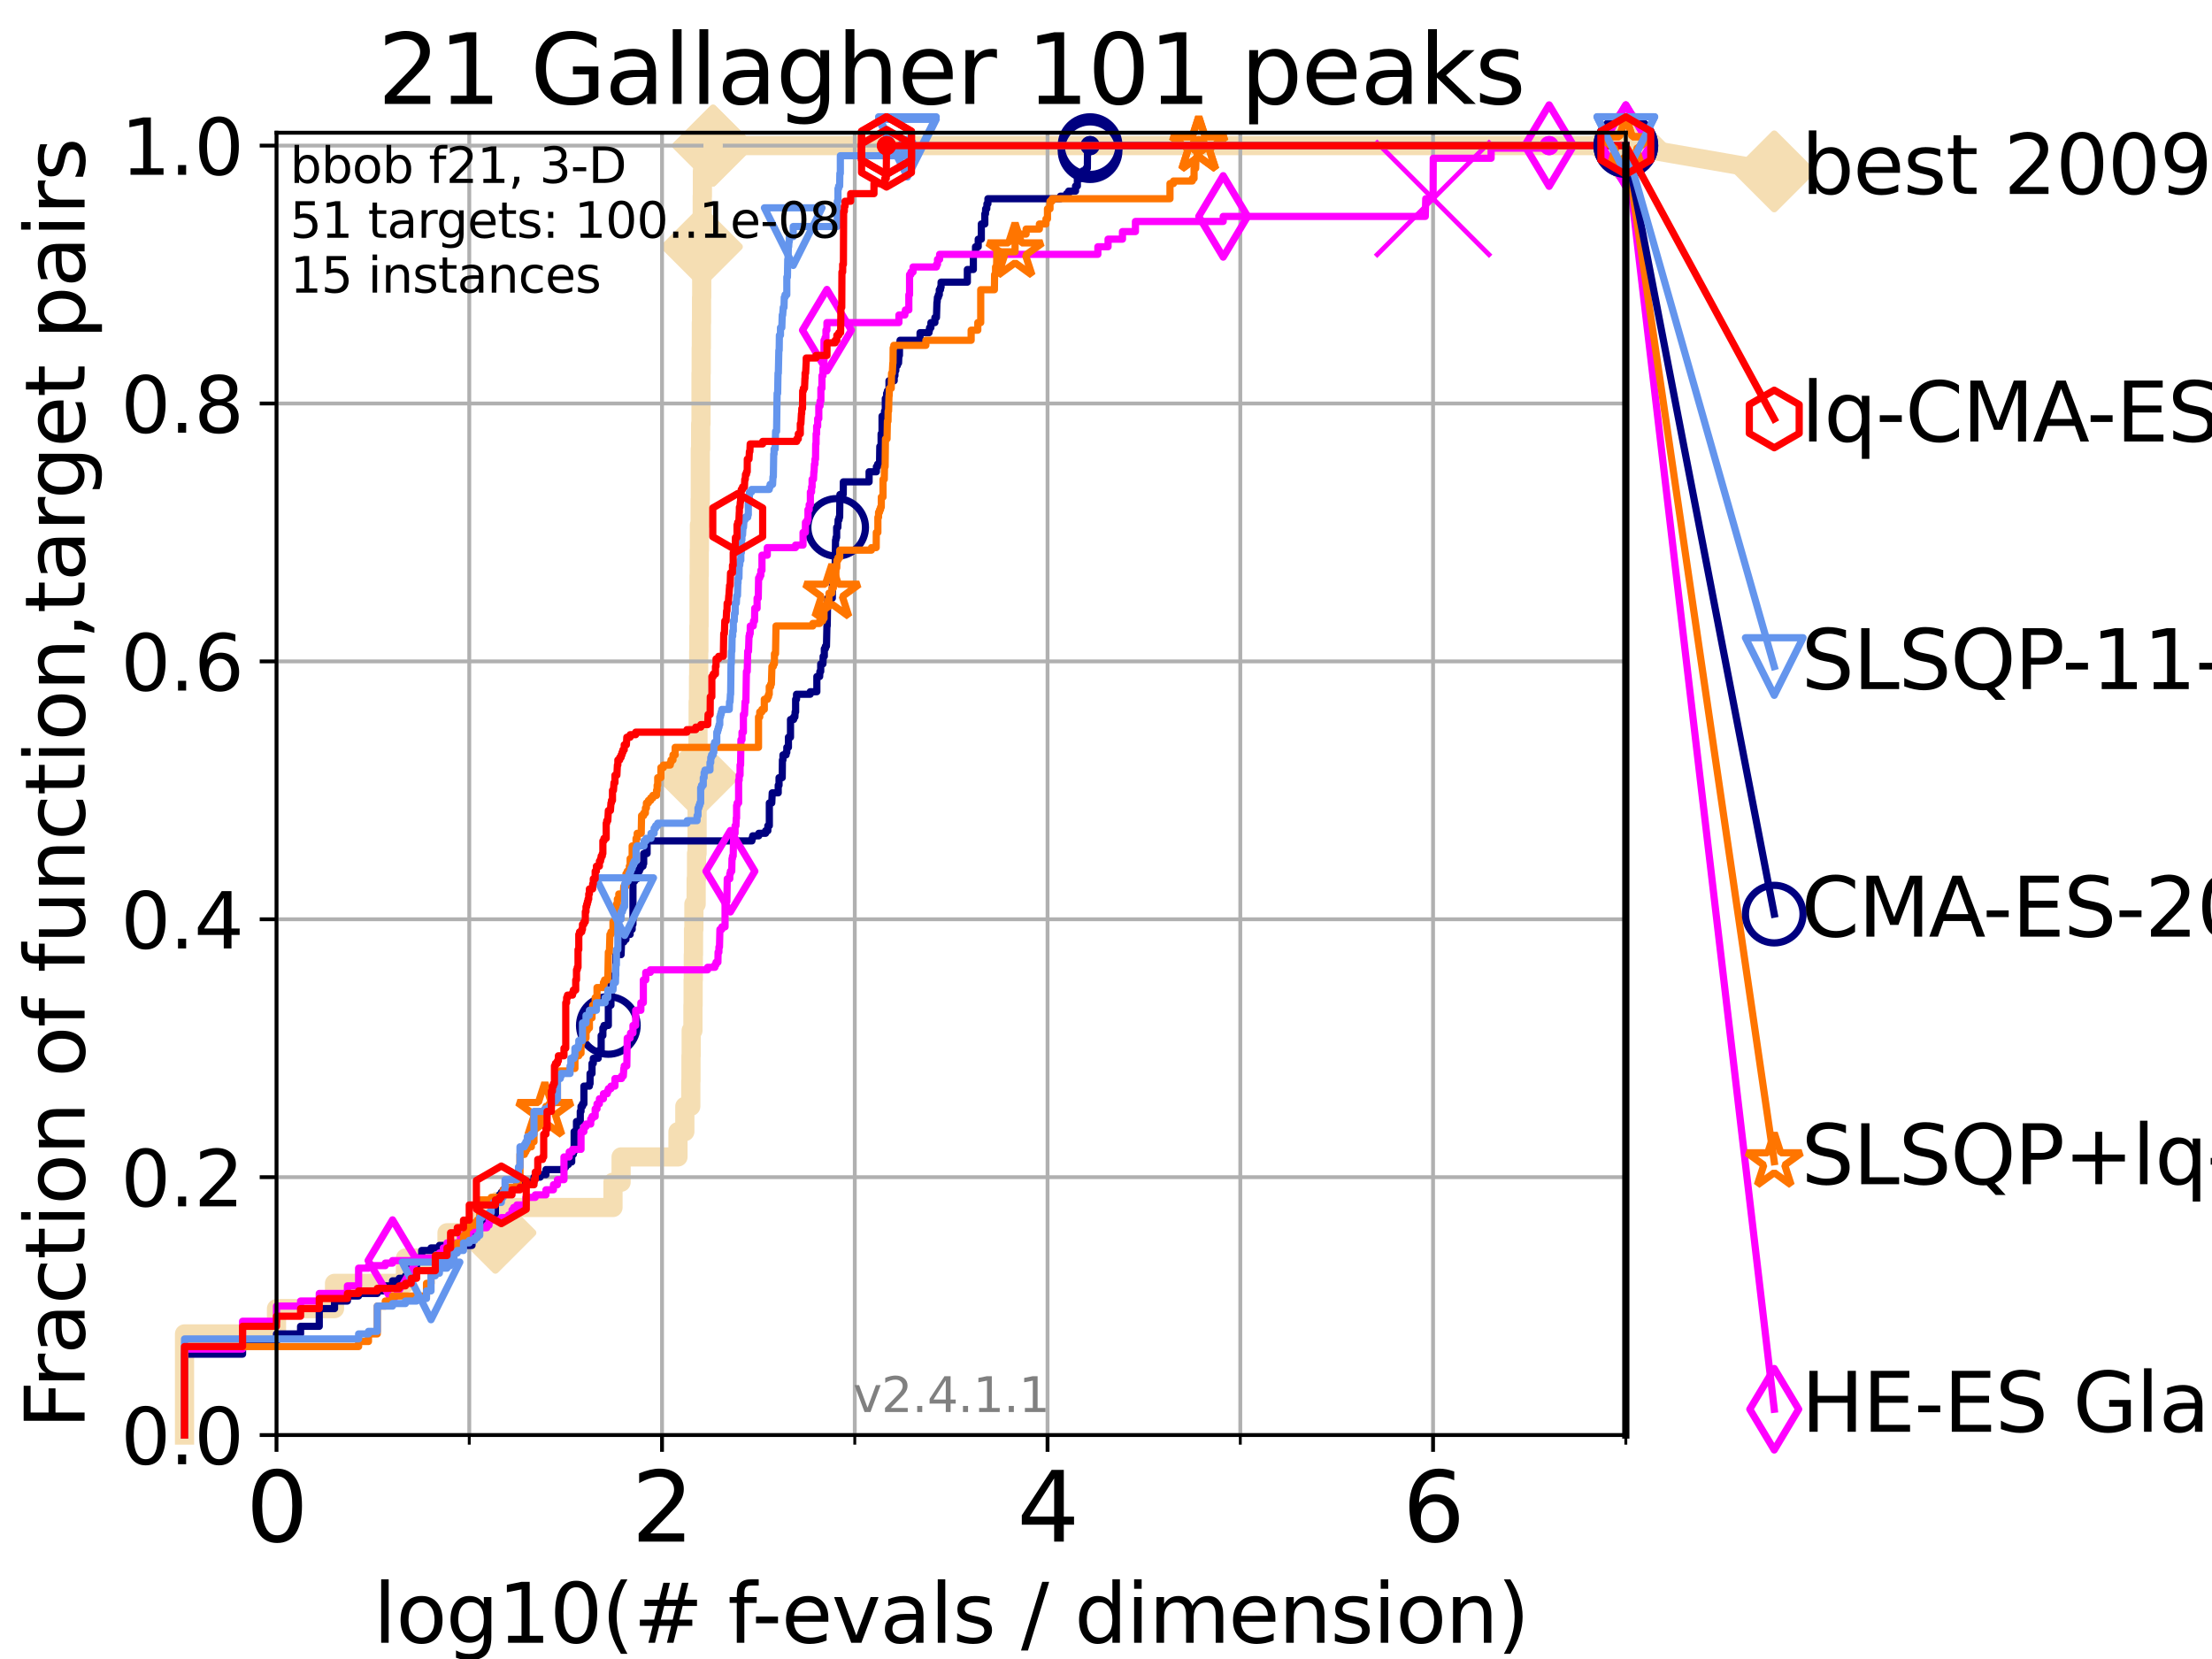 <?xml version="1.0" encoding="utf-8" standalone="no"?>
<!DOCTYPE svg PUBLIC "-//W3C//DTD SVG 1.1//EN"
  "http://www.w3.org/Graphics/SVG/1.1/DTD/svg11.dtd">
<svg height="345.6pt" version="1.1" viewBox="0 0 460.8 345.6" width="460.8pt" xmlns="http://www.w3.org/2000/svg" xmlns:xlink="http://www.w3.org/1999/xlink">
 <defs>
  <style type="text/css">*{stroke-linecap:butt;stroke-linejoin:round;}</style>
 </defs>
 <g id="figure_1">
  <g id="patch_1">
   <path d="M 0 345.6 
L 460.8 345.6 
L 460.8 0 
L 0 0 
z
" style="fill:#ffffff;"/>
  </g>
  <g id="axes_1">
   <g id="patch_2">
    <path d="M 57.6 298.944 
L 338.688 298.944 
L 338.688 27.648 
L 57.6 27.648 
z
" style="fill:#ffffff;"/>
   </g>
   <g id="line2d_1">
    <path d="M 38.441 298.944 
L 38.441 277.877 
L 57.6 277.877 
L 57.6 272.61 
L 69.688 272.61 
L 69.688 267.343 
L 84.464 267.343 
L 84.464 262.076 
L 93.122 262.076 
L 93.122 256.809 
L 103.203 256.809 
L 103.203 251.542 
L 127.695 251.542 
L 127.695 246.275 
L 129.386 246.275 
L 129.386 241.009 
L 141.235 241.009 
L 141.235 235.742 
L 142.664 235.742 
L 142.664 230.475 
L 143.903 230.475 
L 143.903 225.208 
L 143.944 225.208 
L 143.944 219.941 
L 143.985 219.941 
L 143.985 214.674 
L 144.351 214.674 
L 144.351 209.407 
L 144.391 209.407 
L 144.391 204.141 
L 144.431 204.141 
L 144.431 198.874 
L 144.471 198.874 
L 144.471 193.607 
L 144.55 193.607 
L 144.55 188.34 
L 145.021 188.34 
L 145.021 183.073 
L 145.098 183.073 
L 145.098 177.806 
L 145.213 177.806 
L 145.213 167.272 
L 145.289 167.272 
L 145.289 162.006 
L 145.403 162.006 
L 145.403 151.472 
L 145.441 151.472 
L 145.441 146.205 
L 145.516 146.205 
L 145.516 140.938 
L 145.554 140.938 
L 145.554 135.671 
L 145.591 135.671 
L 145.591 130.404 
L 145.629 130.404 
L 145.629 119.871 
L 145.666 119.871 
L 145.666 114.604 
L 145.703 114.604 
L 145.703 109.337 
L 145.851 109.337 
L 145.851 104.07 
L 145.888 104.07 
L 145.888 93.536 
L 145.961 93.536 
L 145.961 88.27 
L 146.035 88.27 
L 146.035 77.736 
L 146.071 77.736 
L 146.071 72.469 
L 146.107 72.469 
L 146.107 67.202 
L 146.144 67.202 
L 146.144 61.935 
L 146.18 61.935 
L 146.18 51.402 
L 146.216 51.402 
L 146.216 46.135 
L 146.288 46.135 
L 146.288 40.868 
L 146.324 40.868 
L 146.324 35.601 
L 148.545 35.601 
L 148.545 30.334 
L 338.688 30.334 
" style="fill:none;stroke:#f5deb3;stroke-linecap:square;stroke-width:4;"/>
   </g>
   <g id="line2d_2">
    <defs>
     <path d="M 0 7.778 
L 7.778 0 
L 0 -7.778 
L -7.778 0 
z
" id="mdd7d4ddc84" style="stroke:#f5deb3;stroke-linejoin:miter;stroke-width:1.5;"/>
    </defs>
    <g>
     <use style="fill:#f5deb3;stroke:#f5deb3;stroke-linejoin:miter;stroke-width:1.5;" x="103.203" xlink:href="#mdd7d4ddc84" y="256.809"/>
     <use style="fill:#f5deb3;stroke:#f5deb3;stroke-linejoin:miter;stroke-width:1.5;" x="145.289" xlink:href="#mdd7d4ddc84" y="162.006"/>
     <use style="fill:#f5deb3;stroke:#f5deb3;stroke-linejoin:miter;stroke-width:1.5;" x="146.216" xlink:href="#mdd7d4ddc84" y="51.402"/>
     <use style="fill:#f5deb3;stroke:#f5deb3;stroke-linejoin:miter;stroke-width:1.5;" x="148.545" xlink:href="#mdd7d4ddc84" y="30.334"/>
     <use style="fill:#f5deb3;stroke:#f5deb3;stroke-linejoin:miter;stroke-width:1.5;" x="148.545" xlink:href="#mdd7d4ddc84" y="30.334"/>
     <use style="fill:#f5deb3;stroke:#f5deb3;stroke-linejoin:miter;stroke-width:1.5;" x="338.688" xlink:href="#mdd7d4ddc84" y="30.334"/>
    </g>
   </g>
   <g id="line2d_3">
    <path style="fill:none;stroke:#f5deb3;stroke-linecap:square;stroke-width:4;"/>
    <g/>
   </g>
   <g id="line2d_4">
    <path d="M 338.688 30.334 
L 369.608 35.706 
" style="fill:none;stroke:#f5deb3;stroke-linecap:square;stroke-width:4;"/>
    <g>
     <use style="fill:#f5deb3;stroke:#f5deb3;stroke-linejoin:miter;stroke-width:1.5;" x="338.688" xlink:href="#mdd7d4ddc84" y="30.334"/>
     <use style="fill:#f5deb3;stroke:#f5deb3;stroke-linejoin:miter;stroke-width:1.5;" x="369.608" xlink:href="#mdd7d4ddc84" y="35.706"/>
    </g>
   </g>
   <g id="matplotlib.axis_1">
    <g id="xtick_1">
     <g id="line2d_5">
      <path clip-path="url(#pc109cdbce7)" d="M 57.6 298.944 
L 57.6 27.648 
" style="fill:none;stroke:#b0b0b0;stroke-linecap:square;stroke-width:0.8;"/>
     </g>
     <g id="line2d_6">
      <defs>
       <path d="M 0 0 
L 0 3.5 
" id="m201f6a4338" style="stroke:#000000;stroke-width:0.8;"/>
      </defs>
      <g>
       <use style="stroke:#000000;stroke-width:0.8;" x="57.6" xlink:href="#m201f6a4338" y="298.944"/>
      </g>
     </g>
     <g id="text_1">
      <!-- 0 -->
      <g transform="translate(51.237 321.141)scale(0.2 -0.2)">
       <defs>
        <path d="M 2034 4250 
Q 1547 4250 1301 3770 
Q 1056 3291 1056 2328 
Q 1056 1369 1301 889 
Q 1547 409 2034 409 
Q 2525 409 2770 889 
Q 3016 1369 3016 2328 
Q 3016 3291 2770 3770 
Q 2525 4250 2034 4250 
z
M 2034 4750 
Q 2819 4750 3233 4129 
Q 3647 3509 3647 2328 
Q 3647 1150 3233 529 
Q 2819 -91 2034 -91 
Q 1250 -91 836 529 
Q 422 1150 422 2328 
Q 422 3509 836 4129 
Q 1250 4750 2034 4750 
z
" id="DejaVuSans-30" transform="scale(0.016)"/>
       </defs>
       <use xlink:href="#DejaVuSans-30"/>
      </g>
     </g>
    </g>
    <g id="xtick_2">
     <g id="line2d_7">
      <path clip-path="url(#pc109cdbce7)" d="M 137.911 298.944 
L 137.911 27.648 
" style="fill:none;stroke:#b0b0b0;stroke-linecap:square;stroke-width:0.8;"/>
     </g>
     <g id="line2d_8">
      <g>
       <use style="stroke:#000000;stroke-width:0.8;" x="137.911" xlink:href="#m201f6a4338" y="298.944"/>
      </g>
     </g>
     <g id="text_2">
      <!-- 2 -->
      <g transform="translate(131.548 321.141)scale(0.2 -0.2)">
       <defs>
        <path d="M 1228 531 
L 3431 531 
L 3431 0 
L 469 0 
L 469 531 
Q 828 903 1448 1529 
Q 2069 2156 2228 2338 
Q 2531 2678 2651 2914 
Q 2772 3150 2772 3378 
Q 2772 3750 2511 3984 
Q 2250 4219 1831 4219 
Q 1534 4219 1204 4116 
Q 875 4013 500 3803 
L 500 4441 
Q 881 4594 1212 4672 
Q 1544 4750 1819 4750 
Q 2544 4750 2975 4387 
Q 3406 4025 3406 3419 
Q 3406 3131 3298 2873 
Q 3191 2616 2906 2266 
Q 2828 2175 2409 1742 
Q 1991 1309 1228 531 
z
" id="DejaVuSans-32" transform="scale(0.016)"/>
       </defs>
       <use xlink:href="#DejaVuSans-32"/>
      </g>
     </g>
    </g>
    <g id="xtick_3">
     <g id="line2d_9">
      <path clip-path="url(#pc109cdbce7)" d="M 218.222 298.944 
L 218.222 27.648 
" style="fill:none;stroke:#b0b0b0;stroke-linecap:square;stroke-width:0.8;"/>
     </g>
     <g id="line2d_10">
      <g>
       <use style="stroke:#000000;stroke-width:0.8;" x="218.222" xlink:href="#m201f6a4338" y="298.944"/>
      </g>
     </g>
     <g id="text_3">
      <!-- 4 -->
      <g transform="translate(211.859 321.141)scale(0.2 -0.2)">
       <defs>
        <path d="M 2419 4116 
L 825 1625 
L 2419 1625 
L 2419 4116 
z
M 2253 4666 
L 3047 4666 
L 3047 1625 
L 3713 1625 
L 3713 1100 
L 3047 1100 
L 3047 0 
L 2419 0 
L 2419 1100 
L 313 1100 
L 313 1709 
L 2253 4666 
z
" id="DejaVuSans-34" transform="scale(0.016)"/>
       </defs>
       <use xlink:href="#DejaVuSans-34"/>
      </g>
     </g>
    </g>
    <g id="xtick_4">
     <g id="line2d_11">
      <path clip-path="url(#pc109cdbce7)" d="M 298.533 298.944 
L 298.533 27.648 
" style="fill:none;stroke:#b0b0b0;stroke-linecap:square;stroke-width:0.8;"/>
     </g>
     <g id="line2d_12">
      <g>
       <use style="stroke:#000000;stroke-width:0.8;" x="298.533" xlink:href="#m201f6a4338" y="298.944"/>
      </g>
     </g>
     <g id="text_4">
      <!-- 6 -->
      <g transform="translate(292.17 321.141)scale(0.2 -0.2)">
       <defs>
        <path d="M 2113 2584 
Q 1688 2584 1439 2293 
Q 1191 2003 1191 1497 
Q 1191 994 1439 701 
Q 1688 409 2113 409 
Q 2538 409 2786 701 
Q 3034 994 3034 1497 
Q 3034 2003 2786 2293 
Q 2538 2584 2113 2584 
z
M 3366 4563 
L 3366 3988 
Q 3128 4100 2886 4159 
Q 2644 4219 2406 4219 
Q 1781 4219 1451 3797 
Q 1122 3375 1075 2522 
Q 1259 2794 1537 2939 
Q 1816 3084 2150 3084 
Q 2853 3084 3261 2657 
Q 3669 2231 3669 1497 
Q 3669 778 3244 343 
Q 2819 -91 2113 -91 
Q 1303 -91 875 529 
Q 447 1150 447 2328 
Q 447 3434 972 4092 
Q 1497 4750 2381 4750 
Q 2619 4750 2861 4703 
Q 3103 4656 3366 4563 
z
" id="DejaVuSans-36" transform="scale(0.016)"/>
       </defs>
       <use xlink:href="#DejaVuSans-36"/>
      </g>
     </g>
    </g>
    <g id="xtick_5">
     <g id="line2d_13">
      <path clip-path="url(#pc109cdbce7)" d="M 97.755 298.944 
L 97.755 27.648 
" style="fill:none;stroke:#b0b0b0;stroke-linecap:square;stroke-width:0.8;"/>
     </g>
     <g id="line2d_14">
      <defs>
       <path d="M 0 0 
L 0 2 
" id="mbf2fa204b2" style="stroke:#000000;stroke-width:0.6;"/>
      </defs>
      <g>
       <use style="stroke:#000000;stroke-width:0.6;" x="97.755" xlink:href="#mbf2fa204b2" y="298.944"/>
      </g>
     </g>
    </g>
    <g id="xtick_6">
     <g id="line2d_15">
      <path clip-path="url(#pc109cdbce7)" d="M 178.066 298.944 
L 178.066 27.648 
" style="fill:none;stroke:#b0b0b0;stroke-linecap:square;stroke-width:0.8;"/>
     </g>
     <g id="line2d_16">
      <g>
       <use style="stroke:#000000;stroke-width:0.6;" x="178.066" xlink:href="#mbf2fa204b2" y="298.944"/>
      </g>
     </g>
    </g>
    <g id="xtick_7">
     <g id="line2d_17">
      <path clip-path="url(#pc109cdbce7)" d="M 258.377 298.944 
L 258.377 27.648 
" style="fill:none;stroke:#b0b0b0;stroke-linecap:square;stroke-width:0.8;"/>
     </g>
     <g id="line2d_18">
      <g>
       <use style="stroke:#000000;stroke-width:0.6;" x="258.377" xlink:href="#mbf2fa204b2" y="298.944"/>
      </g>
     </g>
    </g>
    <g id="xtick_8">
     <g id="line2d_19">
      <path clip-path="url(#pc109cdbce7)" d="M 338.688 298.944 
L 338.688 27.648 
" style="fill:none;stroke:#b0b0b0;stroke-linecap:square;stroke-width:0.8;"/>
     </g>
     <g id="line2d_20">
      <g>
       <use style="stroke:#000000;stroke-width:0.6;" x="338.688" xlink:href="#mbf2fa204b2" y="298.944"/>
      </g>
     </g>
    </g>
    <g id="text_5">
     <!-- log10(# f-evals / dimension) -->
     <g transform="translate(77.764 342.218)scale(0.17 -0.17)">
      <defs>
       <path d="M 603 4863 
L 1178 4863 
L 1178 0 
L 603 0 
L 603 4863 
z
" id="DejaVuSans-6c" transform="scale(0.016)"/>
       <path d="M 1959 3097 
Q 1497 3097 1228 2736 
Q 959 2375 959 1747 
Q 959 1119 1226 758 
Q 1494 397 1959 397 
Q 2419 397 2687 759 
Q 2956 1122 2956 1747 
Q 2956 2369 2687 2733 
Q 2419 3097 1959 3097 
z
M 1959 3584 
Q 2709 3584 3137 3096 
Q 3566 2609 3566 1747 
Q 3566 888 3137 398 
Q 2709 -91 1959 -91 
Q 1206 -91 779 398 
Q 353 888 353 1747 
Q 353 2609 779 3096 
Q 1206 3584 1959 3584 
z
" id="DejaVuSans-6f" transform="scale(0.016)"/>
       <path d="M 2906 1791 
Q 2906 2416 2648 2759 
Q 2391 3103 1925 3103 
Q 1463 3103 1205 2759 
Q 947 2416 947 1791 
Q 947 1169 1205 825 
Q 1463 481 1925 481 
Q 2391 481 2648 825 
Q 2906 1169 2906 1791 
z
M 3481 434 
Q 3481 -459 3084 -895 
Q 2688 -1331 1869 -1331 
Q 1566 -1331 1297 -1286 
Q 1028 -1241 775 -1147 
L 775 -588 
Q 1028 -725 1275 -790 
Q 1522 -856 1778 -856 
Q 2344 -856 2625 -561 
Q 2906 -266 2906 331 
L 2906 616 
Q 2728 306 2450 153 
Q 2172 0 1784 0 
Q 1141 0 747 490 
Q 353 981 353 1791 
Q 353 2603 747 3093 
Q 1141 3584 1784 3584 
Q 2172 3584 2450 3431 
Q 2728 3278 2906 2969 
L 2906 3500 
L 3481 3500 
L 3481 434 
z
" id="DejaVuSans-67" transform="scale(0.016)"/>
       <path d="M 794 531 
L 1825 531 
L 1825 4091 
L 703 3866 
L 703 4441 
L 1819 4666 
L 2450 4666 
L 2450 531 
L 3481 531 
L 3481 0 
L 794 0 
L 794 531 
z
" id="DejaVuSans-31" transform="scale(0.016)"/>
       <path d="M 1984 4856 
Q 1566 4138 1362 3434 
Q 1159 2731 1159 2009 
Q 1159 1288 1364 580 
Q 1569 -128 1984 -844 
L 1484 -844 
Q 1016 -109 783 600 
Q 550 1309 550 2009 
Q 550 2706 781 3412 
Q 1013 4119 1484 4856 
L 1984 4856 
z
" id="DejaVuSans-28" transform="scale(0.016)"/>
       <path d="M 3272 2816 
L 2363 2816 
L 2100 1772 
L 3016 1772 
L 3272 2816 
z
M 2803 4594 
L 2478 3297 
L 3391 3297 
L 3719 4594 
L 4219 4594 
L 3897 3297 
L 4872 3297 
L 4872 2816 
L 3775 2816 
L 3519 1772 
L 4513 1772 
L 4513 1294 
L 3397 1294 
L 3072 0 
L 2572 0 
L 2894 1294 
L 1978 1294 
L 1656 0 
L 1153 0 
L 1478 1294 
L 494 1294 
L 494 1772 
L 1594 1772 
L 1856 2816 
L 850 2816 
L 850 3297 
L 1978 3297 
L 2297 4594 
L 2803 4594 
z
" id="DejaVuSans-23" transform="scale(0.016)"/>
       <path id="DejaVuSans-20" transform="scale(0.016)"/>
       <path d="M 2375 4863 
L 2375 4384 
L 1825 4384 
Q 1516 4384 1395 4259 
Q 1275 4134 1275 3809 
L 1275 3500 
L 2222 3500 
L 2222 3053 
L 1275 3053 
L 1275 0 
L 697 0 
L 697 3053 
L 147 3053 
L 147 3500 
L 697 3500 
L 697 3744 
Q 697 4328 969 4595 
Q 1241 4863 1831 4863 
L 2375 4863 
z
" id="DejaVuSans-66" transform="scale(0.016)"/>
       <path d="M 313 2009 
L 1997 2009 
L 1997 1497 
L 313 1497 
L 313 2009 
z
" id="DejaVuSans-2d" transform="scale(0.016)"/>
       <path d="M 3597 1894 
L 3597 1613 
L 953 1613 
Q 991 1019 1311 708 
Q 1631 397 2203 397 
Q 2534 397 2845 478 
Q 3156 559 3463 722 
L 3463 178 
Q 3153 47 2828 -22 
Q 2503 -91 2169 -91 
Q 1331 -91 842 396 
Q 353 884 353 1716 
Q 353 2575 817 3079 
Q 1281 3584 2069 3584 
Q 2775 3584 3186 3129 
Q 3597 2675 3597 1894 
z
M 3022 2063 
Q 3016 2534 2758 2815 
Q 2500 3097 2075 3097 
Q 1594 3097 1305 2825 
Q 1016 2553 972 2059 
L 3022 2063 
z
" id="DejaVuSans-65" transform="scale(0.016)"/>
       <path d="M 191 3500 
L 800 3500 
L 1894 563 
L 2988 3500 
L 3597 3500 
L 2284 0 
L 1503 0 
L 191 3500 
z
" id="DejaVuSans-76" transform="scale(0.016)"/>
       <path d="M 2194 1759 
Q 1497 1759 1228 1600 
Q 959 1441 959 1056 
Q 959 750 1161 570 
Q 1363 391 1709 391 
Q 2188 391 2477 730 
Q 2766 1069 2766 1631 
L 2766 1759 
L 2194 1759 
z
M 3341 1997 
L 3341 0 
L 2766 0 
L 2766 531 
Q 2569 213 2275 61 
Q 1981 -91 1556 -91 
Q 1019 -91 701 211 
Q 384 513 384 1019 
Q 384 1609 779 1909 
Q 1175 2209 1959 2209 
L 2766 2209 
L 2766 2266 
Q 2766 2663 2505 2880 
Q 2244 3097 1772 3097 
Q 1472 3097 1187 3025 
Q 903 2953 641 2809 
L 641 3341 
Q 956 3463 1253 3523 
Q 1550 3584 1831 3584 
Q 2591 3584 2966 3190 
Q 3341 2797 3341 1997 
z
" id="DejaVuSans-61" transform="scale(0.016)"/>
       <path d="M 2834 3397 
L 2834 2853 
Q 2591 2978 2328 3040 
Q 2066 3103 1784 3103 
Q 1356 3103 1142 2972 
Q 928 2841 928 2578 
Q 928 2378 1081 2264 
Q 1234 2150 1697 2047 
L 1894 2003 
Q 2506 1872 2764 1633 
Q 3022 1394 3022 966 
Q 3022 478 2636 193 
Q 2250 -91 1575 -91 
Q 1294 -91 989 -36 
Q 684 19 347 128 
L 347 722 
Q 666 556 975 473 
Q 1284 391 1588 391 
Q 1994 391 2212 530 
Q 2431 669 2431 922 
Q 2431 1156 2273 1281 
Q 2116 1406 1581 1522 
L 1381 1569 
Q 847 1681 609 1914 
Q 372 2147 372 2553 
Q 372 3047 722 3315 
Q 1072 3584 1716 3584 
Q 2034 3584 2315 3537 
Q 2597 3491 2834 3397 
z
" id="DejaVuSans-73" transform="scale(0.016)"/>
       <path d="M 1625 4666 
L 2156 4666 
L 531 -594 
L 0 -594 
L 1625 4666 
z
" id="DejaVuSans-2f" transform="scale(0.016)"/>
       <path d="M 2906 2969 
L 2906 4863 
L 3481 4863 
L 3481 0 
L 2906 0 
L 2906 525 
Q 2725 213 2448 61 
Q 2172 -91 1784 -91 
Q 1150 -91 751 415 
Q 353 922 353 1747 
Q 353 2572 751 3078 
Q 1150 3584 1784 3584 
Q 2172 3584 2448 3432 
Q 2725 3281 2906 2969 
z
M 947 1747 
Q 947 1113 1208 752 
Q 1469 391 1925 391 
Q 2381 391 2643 752 
Q 2906 1113 2906 1747 
Q 2906 2381 2643 2742 
Q 2381 3103 1925 3103 
Q 1469 3103 1208 2742 
Q 947 2381 947 1747 
z
" id="DejaVuSans-64" transform="scale(0.016)"/>
       <path d="M 603 3500 
L 1178 3500 
L 1178 0 
L 603 0 
L 603 3500 
z
M 603 4863 
L 1178 4863 
L 1178 4134 
L 603 4134 
L 603 4863 
z
" id="DejaVuSans-69" transform="scale(0.016)"/>
       <path d="M 3328 2828 
Q 3544 3216 3844 3400 
Q 4144 3584 4550 3584 
Q 5097 3584 5394 3201 
Q 5691 2819 5691 2113 
L 5691 0 
L 5113 0 
L 5113 2094 
Q 5113 2597 4934 2840 
Q 4756 3084 4391 3084 
Q 3944 3084 3684 2787 
Q 3425 2491 3425 1978 
L 3425 0 
L 2847 0 
L 2847 2094 
Q 2847 2600 2669 2842 
Q 2491 3084 2119 3084 
Q 1678 3084 1418 2786 
Q 1159 2488 1159 1978 
L 1159 0 
L 581 0 
L 581 3500 
L 1159 3500 
L 1159 2956 
Q 1356 3278 1631 3431 
Q 1906 3584 2284 3584 
Q 2666 3584 2933 3390 
Q 3200 3197 3328 2828 
z
" id="DejaVuSans-6d" transform="scale(0.016)"/>
       <path d="M 3513 2113 
L 3513 0 
L 2938 0 
L 2938 2094 
Q 2938 2591 2744 2837 
Q 2550 3084 2163 3084 
Q 1697 3084 1428 2787 
Q 1159 2491 1159 1978 
L 1159 0 
L 581 0 
L 581 3500 
L 1159 3500 
L 1159 2956 
Q 1366 3272 1645 3428 
Q 1925 3584 2291 3584 
Q 2894 3584 3203 3211 
Q 3513 2838 3513 2113 
z
" id="DejaVuSans-6e" transform="scale(0.016)"/>
       <path d="M 513 4856 
L 1013 4856 
Q 1481 4119 1714 3412 
Q 1947 2706 1947 2009 
Q 1947 1309 1714 600 
Q 1481 -109 1013 -844 
L 513 -844 
Q 928 -128 1133 580 
Q 1338 1288 1338 2009 
Q 1338 2731 1133 3434 
Q 928 4138 513 4856 
z
" id="DejaVuSans-29" transform="scale(0.016)"/>
      </defs>
      <use xlink:href="#DejaVuSans-6c"/>
      <use x="27.783" xlink:href="#DejaVuSans-6f"/>
      <use x="88.965" xlink:href="#DejaVuSans-67"/>
      <use x="152.441" xlink:href="#DejaVuSans-31"/>
      <use x="216.064" xlink:href="#DejaVuSans-30"/>
      <use x="279.688" xlink:href="#DejaVuSans-28"/>
      <use x="318.701" xlink:href="#DejaVuSans-23"/>
      <use x="402.49" xlink:href="#DejaVuSans-20"/>
      <use x="434.277" xlink:href="#DejaVuSans-66"/>
      <use x="463.982" xlink:href="#DejaVuSans-2d"/>
      <use x="500.066" xlink:href="#DejaVuSans-65"/>
      <use x="561.59" xlink:href="#DejaVuSans-76"/>
      <use x="620.77" xlink:href="#DejaVuSans-61"/>
      <use x="682.049" xlink:href="#DejaVuSans-6c"/>
      <use x="709.832" xlink:href="#DejaVuSans-73"/>
      <use x="761.932" xlink:href="#DejaVuSans-20"/>
      <use x="793.719" xlink:href="#DejaVuSans-2f"/>
      <use x="827.41" xlink:href="#DejaVuSans-20"/>
      <use x="859.197" xlink:href="#DejaVuSans-64"/>
      <use x="922.674" xlink:href="#DejaVuSans-69"/>
      <use x="950.457" xlink:href="#DejaVuSans-6d"/>
      <use x="1047.869" xlink:href="#DejaVuSans-65"/>
      <use x="1109.393" xlink:href="#DejaVuSans-6e"/>
      <use x="1172.771" xlink:href="#DejaVuSans-73"/>
      <use x="1224.871" xlink:href="#DejaVuSans-69"/>
      <use x="1252.654" xlink:href="#DejaVuSans-6f"/>
      <use x="1313.836" xlink:href="#DejaVuSans-6e"/>
      <use x="1377.215" xlink:href="#DejaVuSans-29"/>
     </g>
    </g>
   </g>
   <g id="matplotlib.axis_2">
    <g id="ytick_1">
     <g id="line2d_21">
      <path clip-path="url(#pc109cdbce7)" d="M 57.6 298.944 
L 338.688 298.944 
" style="fill:none;stroke:#b0b0b0;stroke-linecap:square;stroke-width:0.8;"/>
     </g>
     <g id="line2d_22">
      <defs>
       <path d="M 0 0 
L -3.5 0 
" id="m055546ec9a" style="stroke:#000000;stroke-width:0.8;"/>
      </defs>
      <g>
       <use style="stroke:#000000;stroke-width:0.8;" x="57.6" xlink:href="#m055546ec9a" y="298.944"/>
      </g>
     </g>
     <g id="text_6">
      <!-- 0.0 -->
      <g transform="translate(25.155 305.023)scale(0.16 -0.16)">
       <defs>
        <path d="M 684 794 
L 1344 794 
L 1344 0 
L 684 0 
L 684 794 
z
" id="DejaVuSans-2e" transform="scale(0.016)"/>
       </defs>
       <use xlink:href="#DejaVuSans-30"/>
       <use x="63.623" xlink:href="#DejaVuSans-2e"/>
       <use x="95.41" xlink:href="#DejaVuSans-30"/>
      </g>
     </g>
    </g>
    <g id="ytick_2">
     <g id="line2d_23">
      <path clip-path="url(#pc109cdbce7)" d="M 57.6 245.222 
L 338.688 245.222 
" style="fill:none;stroke:#b0b0b0;stroke-linecap:square;stroke-width:0.8;"/>
     </g>
     <g id="line2d_24">
      <g>
       <use style="stroke:#000000;stroke-width:0.8;" x="57.6" xlink:href="#m055546ec9a" y="245.222"/>
      </g>
     </g>
     <g id="text_7">
      <!-- 0.2 -->
      <g transform="translate(25.155 251.301)scale(0.16 -0.16)">
       <use xlink:href="#DejaVuSans-30"/>
       <use x="63.623" xlink:href="#DejaVuSans-2e"/>
       <use x="95.41" xlink:href="#DejaVuSans-32"/>
      </g>
     </g>
    </g>
    <g id="ytick_3">
     <g id="line2d_25">
      <path clip-path="url(#pc109cdbce7)" d="M 57.6 191.5 
L 338.688 191.5 
" style="fill:none;stroke:#b0b0b0;stroke-linecap:square;stroke-width:0.8;"/>
     </g>
     <g id="line2d_26">
      <g>
       <use style="stroke:#000000;stroke-width:0.8;" x="57.6" xlink:href="#m055546ec9a" y="191.5"/>
      </g>
     </g>
     <g id="text_8">
      <!-- 0.4 -->
      <g transform="translate(25.155 197.579)scale(0.16 -0.16)">
       <use xlink:href="#DejaVuSans-30"/>
       <use x="63.623" xlink:href="#DejaVuSans-2e"/>
       <use x="95.41" xlink:href="#DejaVuSans-34"/>
      </g>
     </g>
    </g>
    <g id="ytick_4">
     <g id="line2d_27">
      <path clip-path="url(#pc109cdbce7)" d="M 57.6 137.778 
L 338.688 137.778 
" style="fill:none;stroke:#b0b0b0;stroke-linecap:square;stroke-width:0.8;"/>
     </g>
     <g id="line2d_28">
      <g>
       <use style="stroke:#000000;stroke-width:0.8;" x="57.6" xlink:href="#m055546ec9a" y="137.778"/>
      </g>
     </g>
     <g id="text_9">
      <!-- 0.6 -->
      <g transform="translate(25.155 143.857)scale(0.16 -0.16)">
       <use xlink:href="#DejaVuSans-30"/>
       <use x="63.623" xlink:href="#DejaVuSans-2e"/>
       <use x="95.41" xlink:href="#DejaVuSans-36"/>
      </g>
     </g>
    </g>
    <g id="ytick_5">
     <g id="line2d_29">
      <path clip-path="url(#pc109cdbce7)" d="M 57.6 84.056 
L 338.688 84.056 
" style="fill:none;stroke:#b0b0b0;stroke-linecap:square;stroke-width:0.8;"/>
     </g>
     <g id="line2d_30">
      <g>
       <use style="stroke:#000000;stroke-width:0.8;" x="57.6" xlink:href="#m055546ec9a" y="84.056"/>
      </g>
     </g>
     <g id="text_10">
      <!-- 0.8 -->
      <g transform="translate(25.155 90.135)scale(0.16 -0.16)">
       <defs>
        <path d="M 2034 2216 
Q 1584 2216 1326 1975 
Q 1069 1734 1069 1313 
Q 1069 891 1326 650 
Q 1584 409 2034 409 
Q 2484 409 2743 651 
Q 3003 894 3003 1313 
Q 3003 1734 2745 1975 
Q 2488 2216 2034 2216 
z
M 1403 2484 
Q 997 2584 770 2862 
Q 544 3141 544 3541 
Q 544 4100 942 4425 
Q 1341 4750 2034 4750 
Q 2731 4750 3128 4425 
Q 3525 4100 3525 3541 
Q 3525 3141 3298 2862 
Q 3072 2584 2669 2484 
Q 3125 2378 3379 2068 
Q 3634 1759 3634 1313 
Q 3634 634 3220 271 
Q 2806 -91 2034 -91 
Q 1263 -91 848 271 
Q 434 634 434 1313 
Q 434 1759 690 2068 
Q 947 2378 1403 2484 
z
M 1172 3481 
Q 1172 3119 1398 2916 
Q 1625 2713 2034 2713 
Q 2441 2713 2670 2916 
Q 2900 3119 2900 3481 
Q 2900 3844 2670 4047 
Q 2441 4250 2034 4250 
Q 1625 4250 1398 4047 
Q 1172 3844 1172 3481 
z
" id="DejaVuSans-38" transform="scale(0.016)"/>
       </defs>
       <use xlink:href="#DejaVuSans-30"/>
       <use x="63.623" xlink:href="#DejaVuSans-2e"/>
       <use x="95.41" xlink:href="#DejaVuSans-38"/>
      </g>
     </g>
    </g>
    <g id="ytick_6">
     <g id="line2d_31">
      <path clip-path="url(#pc109cdbce7)" d="M 57.6 30.334 
L 338.688 30.334 
" style="fill:none;stroke:#b0b0b0;stroke-linecap:square;stroke-width:0.8;"/>
     </g>
     <g id="line2d_32">
      <g>
       <use style="stroke:#000000;stroke-width:0.8;" x="57.6" xlink:href="#m055546ec9a" y="30.334"/>
      </g>
     </g>
     <g id="text_11">
      <!-- 1.0 -->
      <g transform="translate(25.155 36.413)scale(0.16 -0.16)">
       <use xlink:href="#DejaVuSans-31"/>
       <use x="63.623" xlink:href="#DejaVuSans-2e"/>
       <use x="95.41" xlink:href="#DejaVuSans-30"/>
      </g>
     </g>
    </g>
    <g id="text_12">
     <!-- Fraction of function,target pairs -->
     <g transform="translate(17.62 297.681)rotate(-90)scale(0.17 -0.17)">
      <defs>
       <path d="M 628 4666 
L 3309 4666 
L 3309 4134 
L 1259 4134 
L 1259 2759 
L 3109 2759 
L 3109 2228 
L 1259 2228 
L 1259 0 
L 628 0 
L 628 4666 
z
" id="DejaVuSans-46" transform="scale(0.016)"/>
       <path d="M 2631 2963 
Q 2534 3019 2420 3045 
Q 2306 3072 2169 3072 
Q 1681 3072 1420 2755 
Q 1159 2438 1159 1844 
L 1159 0 
L 581 0 
L 581 3500 
L 1159 3500 
L 1159 2956 
Q 1341 3275 1631 3429 
Q 1922 3584 2338 3584 
Q 2397 3584 2469 3576 
Q 2541 3569 2628 3553 
L 2631 2963 
z
" id="DejaVuSans-72" transform="scale(0.016)"/>
       <path d="M 3122 3366 
L 3122 2828 
Q 2878 2963 2633 3030 
Q 2388 3097 2138 3097 
Q 1578 3097 1268 2742 
Q 959 2388 959 1747 
Q 959 1106 1268 751 
Q 1578 397 2138 397 
Q 2388 397 2633 464 
Q 2878 531 3122 666 
L 3122 134 
Q 2881 22 2623 -34 
Q 2366 -91 2075 -91 
Q 1284 -91 818 406 
Q 353 903 353 1747 
Q 353 2603 823 3093 
Q 1294 3584 2113 3584 
Q 2378 3584 2631 3529 
Q 2884 3475 3122 3366 
z
" id="DejaVuSans-63" transform="scale(0.016)"/>
       <path d="M 1172 4494 
L 1172 3500 
L 2356 3500 
L 2356 3053 
L 1172 3053 
L 1172 1153 
Q 1172 725 1289 603 
Q 1406 481 1766 481 
L 2356 481 
L 2356 0 
L 1766 0 
Q 1100 0 847 248 
Q 594 497 594 1153 
L 594 3053 
L 172 3053 
L 172 3500 
L 594 3500 
L 594 4494 
L 1172 4494 
z
" id="DejaVuSans-74" transform="scale(0.016)"/>
       <path d="M 544 1381 
L 544 3500 
L 1119 3500 
L 1119 1403 
Q 1119 906 1312 657 
Q 1506 409 1894 409 
Q 2359 409 2629 706 
Q 2900 1003 2900 1516 
L 2900 3500 
L 3475 3500 
L 3475 0 
L 2900 0 
L 2900 538 
Q 2691 219 2414 64 
Q 2138 -91 1772 -91 
Q 1169 -91 856 284 
Q 544 659 544 1381 
z
M 1991 3584 
L 1991 3584 
z
" id="DejaVuSans-75" transform="scale(0.016)"/>
       <path d="M 750 794 
L 1409 794 
L 1409 256 
L 897 -744 
L 494 -744 
L 750 256 
L 750 794 
z
" id="DejaVuSans-2c" transform="scale(0.016)"/>
       <path d="M 1159 525 
L 1159 -1331 
L 581 -1331 
L 581 3500 
L 1159 3500 
L 1159 2969 
Q 1341 3281 1617 3432 
Q 1894 3584 2278 3584 
Q 2916 3584 3314 3078 
Q 3713 2572 3713 1747 
Q 3713 922 3314 415 
Q 2916 -91 2278 -91 
Q 1894 -91 1617 61 
Q 1341 213 1159 525 
z
M 3116 1747 
Q 3116 2381 2855 2742 
Q 2594 3103 2138 3103 
Q 1681 3103 1420 2742 
Q 1159 2381 1159 1747 
Q 1159 1113 1420 752 
Q 1681 391 2138 391 
Q 2594 391 2855 752 
Q 3116 1113 3116 1747 
z
" id="DejaVuSans-70" transform="scale(0.016)"/>
      </defs>
      <use xlink:href="#DejaVuSans-46"/>
      <use x="50.27" xlink:href="#DejaVuSans-72"/>
      <use x="91.383" xlink:href="#DejaVuSans-61"/>
      <use x="152.662" xlink:href="#DejaVuSans-63"/>
      <use x="207.643" xlink:href="#DejaVuSans-74"/>
      <use x="246.852" xlink:href="#DejaVuSans-69"/>
      <use x="274.635" xlink:href="#DejaVuSans-6f"/>
      <use x="335.816" xlink:href="#DejaVuSans-6e"/>
      <use x="399.195" xlink:href="#DejaVuSans-20"/>
      <use x="430.982" xlink:href="#DejaVuSans-6f"/>
      <use x="492.164" xlink:href="#DejaVuSans-66"/>
      <use x="527.369" xlink:href="#DejaVuSans-20"/>
      <use x="559.156" xlink:href="#DejaVuSans-66"/>
      <use x="594.361" xlink:href="#DejaVuSans-75"/>
      <use x="657.74" xlink:href="#DejaVuSans-6e"/>
      <use x="721.119" xlink:href="#DejaVuSans-63"/>
      <use x="776.1" xlink:href="#DejaVuSans-74"/>
      <use x="815.309" xlink:href="#DejaVuSans-69"/>
      <use x="843.092" xlink:href="#DejaVuSans-6f"/>
      <use x="904.273" xlink:href="#DejaVuSans-6e"/>
      <use x="967.652" xlink:href="#DejaVuSans-2c"/>
      <use x="999.439" xlink:href="#DejaVuSans-74"/>
      <use x="1038.648" xlink:href="#DejaVuSans-61"/>
      <use x="1099.928" xlink:href="#DejaVuSans-72"/>
      <use x="1139.291" xlink:href="#DejaVuSans-67"/>
      <use x="1202.768" xlink:href="#DejaVuSans-65"/>
      <use x="1264.291" xlink:href="#DejaVuSans-74"/>
      <use x="1303.5" xlink:href="#DejaVuSans-20"/>
      <use x="1335.287" xlink:href="#DejaVuSans-70"/>
      <use x="1398.764" xlink:href="#DejaVuSans-61"/>
      <use x="1460.043" xlink:href="#DejaVuSans-69"/>
      <use x="1487.826" xlink:href="#DejaVuSans-72"/>
      <use x="1528.939" xlink:href="#DejaVuSans-73"/>
     </g>
    </g>
   </g>
   <g id="line2d_33">
    <defs>
     <path d="M 0 1.5 
C 0.398 1.5 0.779 1.342 1.061 1.061 
C 1.342 0.779 1.5 0.398 1.5 0 
C 1.5 -0.398 1.342 -0.779 1.061 -1.061 
C 0.779 -1.342 0.398 -1.5 0 -1.5 
C -0.398 -1.5 -0.779 -1.342 -1.061 -1.061 
C -1.342 -0.779 -1.5 -0.398 -1.5 0 
C -1.5 0.398 -1.342 0.779 -1.061 1.061 
C -0.779 1.342 -0.398 1.5 0 1.5 
z
" id="mc72d5e9e81" style="stroke:#f5deb3;"/>
    </defs>
    <g>
     <use style="fill:#f5deb3;stroke:#f5deb3;" x="148.545" xlink:href="#mc72d5e9e81" y="30.334"/>
     <use style="fill:#f5deb3;stroke:#f5deb3;" x="148.545" xlink:href="#mc72d5e9e81" y="30.334"/>
    </g>
   </g>
   <g id="line2d_34">
    <defs>
     <path d="M 0 1.5 
C 0.398 1.5 0.779 1.342 1.061 1.061 
C 1.342 0.779 1.5 0.398 1.5 0 
C 1.5 -0.398 1.342 -0.779 1.061 -1.061 
C 0.779 -1.342 0.398 -1.5 0 -1.5 
C -0.398 -1.5 -0.779 -1.342 -1.061 -1.061 
C -1.342 -0.779 -1.5 -0.398 -1.5 0 
C -1.5 0.398 -1.342 0.779 -1.061 1.061 
C -0.779 1.342 -0.398 1.5 0 1.5 
z
" id="m6860064003" style="stroke:#000080;"/>
    </defs>
    <g>
     <use style="fill:#000080;stroke:#000080;" x="227.082" xlink:href="#m6860064003" y="30.334"/>
     <use style="fill:#000080;stroke:#000080;" x="227.082" xlink:href="#m6860064003" y="30.334"/>
    </g>
   </g>
   <g id="line2d_35">
    <path d="M 38.441 298.944 
L 38.441 282.09 
L 50.529 282.09 
L 50.529 279.457 
L 57.6 279.457 
L 57.6 277.877 
L 62.617 277.877 
L 62.617 276.296 
L 66.508 276.296 
L 66.508 272.61 
L 69.688 272.61 
L 69.688 271.03 
L 72.376 271.03 
L 72.376 269.976 
L 74.705 269.976 
L 74.705 269.45 
L 78.596 269.45 
L 78.596 268.923 
L 80.259 268.923 
L 80.259 267.87 
L 81.776 267.87 
L 81.776 266.816 
L 83.172 266.816 
L 83.172 266.289 
L 84.464 266.289 
L 84.464 265.763 
L 85.667 265.763 
L 85.667 263.656 
L 86.793 263.656 
L 86.793 262.076 
L 87.85 262.076 
L 87.85 260.496 
L 89.79 260.496 
L 89.79 259.969 
L 91.535 259.969 
L 91.535 259.443 
L 98.327 259.443 
L 98.327 257.336 
L 98.881 257.336 
L 98.881 256.809 
L 99.418 256.809 
L 99.418 255.229 
L 99.938 255.229 
L 99.938 254.702 
L 100.444 254.702 
L 100.444 253.649 
L 100.935 253.649 
L 100.935 253.122 
L 103.203 253.122 
L 103.203 250.489 
L 103.623 250.489 
L 103.623 249.962 
L 104.034 249.962 
L 104.034 248.909 
L 104.435 248.909 
L 104.435 248.382 
L 104.826 248.382 
L 104.826 247.855 
L 107.009 247.855 
L 107.009 247.329 
L 107.68 247.329 
L 107.68 246.802 
L 108.949 246.802 
L 108.949 246.275 
L 111.239 246.275 
L 111.239 245.222 
L 112.532 245.222 
L 112.532 244.695 
L 113.735 244.695 
L 113.735 243.642 
L 117.486 243.642 
L 117.486 243.115 
L 117.857 243.115 
L 117.857 242.589 
L 118.4 242.589 
L 118.4 242.062 
L 119.097 242.062 
L 119.097 240.482 
L 119.436 240.482 
L 119.436 239.955 
L 119.603 239.955 
L 119.603 235.742 
L 120.094 235.742 
L 120.094 233.635 
L 120.883 233.635 
L 120.883 231.528 
L 121.037 231.528 
L 121.037 230.475 
L 121.34 230.475 
L 121.34 229.948 
L 121.638 229.948 
L 121.638 226.261 
L 122.782 226.261 
L 122.782 225.735 
L 122.92 225.735 
L 122.92 223.628 
L 123.327 223.628 
L 123.327 221.521 
L 123.594 221.521 
L 123.594 220.468 
L 124.62 220.468 
L 124.62 218.888 
L 125.232 218.888 
L 125.232 215.728 
L 125.589 215.728 
L 125.589 214.148 
L 125.823 214.148 
L 125.823 213.621 
L 126.729 213.621 
L 126.729 209.407 
L 127.272 209.407 
L 127.272 204.667 
L 128.006 204.667 
L 128.006 203.087 
L 128.21 203.087 
L 128.311 198.874 
L 129.386 198.874 
L 129.48 196.24 
L 129.945 196.24 
L 129.945 195.714 
L 130.398 195.714 
L 130.398 194.66 
L 131.27 194.66 
L 131.27 193.607 
L 131.691 193.607 
L 131.691 192.553 
L 131.856 192.553 
L 131.856 183.6 
L 132.182 183.6 
L 132.182 183.073 
L 132.738 183.073 
L 132.738 181.493 
L 133.201 181.493 
L 133.201 180.966 
L 133.428 180.966 
L 133.428 180.44 
L 133.947 180.44 
L 133.947 179.913 
L 134.092 179.913 
L 134.092 177.806 
L 134.801 177.806 
L 134.801 175.173 
L 156.638 175.173 
L 156.638 174.646 
L 156.796 174.646 
L 156.796 174.119 
L 158.068 174.119 
L 158.068 173.593 
L 159.49 173.593 
L 159.49 173.066 
L 159.956 173.066 
L 159.956 172.013 
L 160.266 172.013 
L 160.266 167.272 
L 160.774 167.272 
L 160.868 165.166 
L 162.116 165.166 
L 162.116 163.586 
L 162.289 163.586 
L 162.289 162.006 
L 162.952 162.006 
L 162.993 158.319 
L 163.103 158.319 
L 163.103 157.265 
L 163.749 157.265 
L 163.749 156.739 
L 163.907 156.739 
L 163.907 155.685 
L 164.244 155.685 
L 164.244 153.579 
L 164.675 153.579 
L 164.675 149.892 
L 165.327 149.892 
L 165.327 149.365 
L 165.59 149.365 
L 165.638 148.312 
L 165.744 148.312 
L 165.744 145.678 
L 165.932 145.678 
L 165.932 144.625 
L 168.786 144.625 
L 168.786 144.098 
L 170.165 144.098 
L 170.165 140.938 
L 170.749 140.938 
L 170.794 139.885 
L 170.969 139.885 
L 170.969 138.305 
L 171.434 138.305 
L 171.477 136.725 
L 171.721 136.725 
L 171.721 135.145 
L 171.946 135.145 
L 171.946 134.618 
L 172.167 134.618 
L 172.265 130.404 
L 172.321 130.404 
L 172.418 124.611 
L 173.387 124.611 
L 173.425 121.977 
L 173.561 121.977 
L 173.629 119.344 
L 173.674 119.344 
L 173.674 118.817 
L 173.793 118.817 
L 173.889 117.764 
L 173.985 117.764 
L 174.058 112.497 
L 174.146 112.497 
L 174.146 111.97 
L 174.291 111.97 
L 174.291 109.864 
L 174.542 109.864 
L 174.598 108.284 
L 174.782 108.284 
L 174.782 107.757 
L 174.915 107.757 
L 174.97 103.017 
L 175.658 103.017 
L 175.684 100.383 
L 181.046 100.383 
L 181.046 98.277 
L 182.566 98.277 
L 182.566 97.223 
L 182.82 97.223 
L 182.82 96.697 
L 183.222 96.697 
L 183.278 93.01 
L 183.548 93.01 
L 183.548 90.376 
L 183.746 90.376 
L 183.746 86.69 
L 184.259 86.69 
L 184.259 85.636 
L 184.425 85.636 
L 184.425 83.003 
L 184.694 83.003 
L 184.694 81.949 
L 184.864 81.949 
L 184.864 81.423 
L 185.195 81.423 
L 185.195 79.316 
L 186.277 79.316 
L 186.277 78.263 
L 186.429 78.263 
L 186.429 77.209 
L 186.612 77.209 
L 186.612 76.156 
L 186.936 76.156 
L 186.936 75.629 
L 187.183 75.629 
L 187.252 74.049 
L 187.368 74.049 
L 187.385 71.416 
L 187.497 71.416 
L 187.497 70.889 
L 191.665 70.889 
L 191.665 69.309 
L 193.531 69.309 
L 193.531 68.782 
L 193.644 68.782 
L 193.644 68.255 
L 193.927 68.255 
L 193.927 67.202 
L 194.757 67.202 
L 194.757 66.149 
L 195.082 66.149 
L 195.18 62.989 
L 195.219 62.989 
L 195.284 61.935 
L 195.478 61.935 
L 195.478 61.409 
L 195.674 61.409 
L 195.674 60.355 
L 195.918 60.355 
L 195.918 59.829 
L 196.043 59.829 
L 196.043 58.775 
L 201.517 58.775 
L 201.517 56.142 
L 202.766 56.142 
L 202.766 52.982 
L 203.217 52.982 
L 203.217 51.402 
L 203.781 51.402 
L 203.781 49.821 
L 204.429 49.821 
L 204.429 46.661 
L 205.156 46.661 
L 205.156 44.555 
L 205.294 44.555 
L 205.325 43.501 
L 205.559 43.501 
L 205.598 42.448 
L 205.803 42.448 
L 205.803 41.395 
L 220.913 41.395 
L 220.913 40.868 
L 222.201 40.868 
L 222.201 40.341 
L 222.621 40.341 
L 222.621 39.814 
L 224.052 39.814 
L 224.052 38.761 
L 224.435 38.761 
L 224.435 37.181 
L 225.296 37.181 
L 225.296 36.654 
L 225.558 36.654 
L 225.558 35.601 
L 226.218 35.601 
L 226.218 35.074 
L 226.519 35.074 
L 226.549 31.387 
L 227.082 31.387 
L 227.082 30.334 
L 338.688 30.334 
L 338.688 30.334 
" style="fill:none;stroke:#000080;stroke-linecap:square;stroke-width:1.5;"/>
   </g>
   <g id="line2d_36">
    <defs>
     <path d="M 0 6 
C 1.591 6 3.117 5.368 4.243 4.243 
C 5.368 3.117 6 1.591 6 0 
C 6 -1.591 5.368 -3.117 4.243 -4.243 
C 3.117 -5.368 1.591 -6 0 -6 
C -1.591 -6 -3.117 -5.368 -4.243 -4.243 
C -5.368 -3.117 -6 -1.591 -6 0 
C -6 1.591 -5.368 3.117 -4.243 4.243 
C -3.117 5.368 -1.591 6 0 6 
z
" id="mb26e058c2f" style="stroke:#000080;stroke-width:1.5;"/>
    </defs>
    <g>
     <use style="fill-opacity:0;stroke:#000080;stroke-width:1.5;" x="126.729" xlink:href="#mb26e058c2f" y="213.621"/>
     <use style="fill-opacity:0;stroke:#000080;stroke-width:1.5;" x="174.291" xlink:href="#mb26e058c2f" y="109.864"/>
     <use style="fill-opacity:0;stroke:#000080;stroke-width:1.5;" x="227.082" xlink:href="#mb26e058c2f" y="31.387"/>
     <use style="fill-opacity:0;stroke:#000080;stroke-width:1.5;" x="227.082" xlink:href="#mb26e058c2f" y="30.334"/>
     <use style="fill-opacity:0;stroke:#000080;stroke-width:1.5;" x="338.688" xlink:href="#mb26e058c2f" y="30.334"/>
    </g>
   </g>
   <g id="line2d_37">
    <path style="fill:none;stroke:#000080;stroke-linecap:square;stroke-width:1.5;"/>
    <g/>
   </g>
   <g id="line2d_38">
    <defs>
     <path d="M 0 1.5 
C 0.398 1.5 0.779 1.342 1.061 1.061 
C 1.342 0.779 1.5 0.398 1.5 0 
C 1.5 -0.398 1.342 -0.779 1.061 -1.061 
C 0.779 -1.342 0.398 -1.5 0 -1.5 
C -0.398 -1.5 -0.779 -1.342 -1.061 -1.061 
C -1.342 -0.779 -1.5 -0.398 -1.5 0 
C -1.5 0.398 -1.342 0.779 -1.061 1.061 
C -0.779 1.342 -0.398 1.5 0 1.5 
z
" id="m10cda1a311" style="stroke:#ff00ff;"/>
    </defs>
    <g>
     <use style="fill:#ff00ff;stroke:#ff00ff;" x="322.714" xlink:href="#m10cda1a311" y="30.334"/>
     <use style="fill:#ff00ff;stroke:#ff00ff;" x="322.714" xlink:href="#m10cda1a311" y="30.334"/>
    </g>
   </g>
   <g id="line2d_39">
    <path d="M 38.441 298.944 
L 38.441 281.037 
L 50.529 281.037 
L 50.529 275.243 
L 57.6 275.243 
L 57.6 272.083 
L 62.617 272.083 
L 62.617 271.03 
L 66.508 271.03 
L 66.508 269.45 
L 72.376 269.45 
L 72.376 267.87 
L 74.705 267.87 
L 74.705 264.183 
L 76.759 264.183 
L 76.759 263.656 
L 80.259 263.656 
L 80.259 263.129 
L 81.776 263.129 
L 81.776 262.603 
L 86.793 262.603 
L 86.793 262.076 
L 91.535 262.076 
L 91.535 261.023 
L 92.347 261.023 
L 92.347 259.969 
L 93.122 259.969 
L 93.122 258.916 
L 95.918 258.916 
L 95.918 257.336 
L 97.755 257.336 
L 97.755 256.282 
L 98.881 256.282 
L 98.881 255.756 
L 101.413 255.756 
L 101.413 255.229 
L 101.878 255.229 
L 101.878 254.176 
L 104.435 254.176 
L 104.435 253.649 
L 105.952 253.649 
L 105.952 253.122 
L 106.664 253.122 
L 106.664 252.069 
L 107.009 252.069 
L 107.009 251.542 
L 107.68 251.542 
L 107.68 251.016 
L 109.55 251.016 
L 109.55 249.436 
L 111.506 249.436 
L 111.506 248.909 
L 113.735 248.909 
L 113.735 247.855 
L 115.291 247.855 
L 115.291 246.802 
L 116.122 246.802 
L 116.122 245.749 
L 117.486 245.749 
L 117.486 241.009 
L 118.577 241.009 
L 118.577 239.955 
L 119.267 239.955 
L 119.267 239.428 
L 121.037 239.428 
L 121.037 235.742 
L 121.638 235.742 
L 121.638 234.688 
L 122.076 234.688 
L 122.076 234.162 
L 123.057 234.162 
L 123.057 233.108 
L 123.327 233.108 
L 123.327 232.582 
L 123.985 232.582 
L 123.985 231.001 
L 124.369 231.001 
L 124.369 229.948 
L 124.867 229.948 
L 124.867 228.895 
L 125.706 228.895 
L 125.706 227.841 
L 126.507 227.841 
L 126.507 227.315 
L 126.729 227.315 
L 126.729 226.788 
L 127.272 226.788 
L 127.272 226.261 
L 128.108 226.261 
L 128.108 224.681 
L 129.48 224.681 
L 129.48 224.155 
L 129.853 224.155 
L 129.945 222.575 
L 130.037 222.575 
L 130.037 222.048 
L 130.576 222.048 
L 130.665 216.254 
L 131.27 216.254 
L 131.355 215.201 
L 131.856 215.201 
L 131.856 213.621 
L 132.423 213.621 
L 132.423 210.461 
L 133.503 210.461 
L 133.503 208.881 
L 134.019 208.881 
L 134.019 204.141 
L 134.521 204.141 
L 134.521 202.56 
L 135.482 202.56 
L 135.482 202.034 
L 147.402 202.034 
L 147.402 201.507 
L 148.92 201.507 
L 148.92 200.98 
L 149.165 200.98 
L 149.165 200.454 
L 149.557 200.454 
L 149.587 198.347 
L 149.765 198.347 
L 149.765 197.294 
L 149.882 197.294 
L 149.97 193.607 
L 150.373 193.607 
L 150.373 193.08 
L 151.042 193.08 
L 151.042 187.813 
L 151.422 187.813 
L 151.502 183.073 
L 152.027 183.073 
L 152.027 182.02 
L 152.156 182.02 
L 152.156 181.493 
L 152.436 181.493 
L 152.487 178.86 
L 152.587 178.86 
L 152.587 178.333 
L 152.737 178.333 
L 152.811 174.646 
L 152.934 174.646 
L 152.984 173.593 
L 153.13 173.593 
L 153.13 172.013 
L 153.323 172.013 
L 153.371 170.433 
L 153.443 170.433 
L 153.443 167.799 
L 153.562 167.799 
L 153.562 167.272 
L 153.867 167.272 
L 153.867 162.532 
L 153.983 162.532 
L 153.983 161.479 
L 154.167 161.479 
L 154.167 159.372 
L 154.281 159.372 
L 154.349 154.105 
L 154.574 154.105 
L 154.574 152.525 
L 154.863 152.525 
L 154.863 148.838 
L 155.103 148.838 
L 155.211 146.205 
L 155.383 146.205 
L 155.489 139.885 
L 155.658 139.885 
L 155.763 135.671 
L 155.929 135.671 
L 156.032 132.511 
L 156.135 132.511 
L 156.135 131.985 
L 156.277 131.985 
L 156.297 130.404 
L 156.914 130.404 
L 156.973 129.351 
L 157.186 129.351 
L 157.224 126.718 
L 157.717 126.718 
L 157.717 124.611 
L 157.958 124.611 
L 158.031 120.397 
L 158.268 120.397 
L 158.268 119.871 
L 158.501 119.871 
L 158.501 118.817 
L 158.732 118.817 
L 158.732 115.657 
L 159.841 115.657 
L 159.841 114.077 
L 165.721 114.077 
L 165.721 113.55 
L 167.288 113.55 
L 167.288 110.917 
L 167.777 110.917 
L 167.788 108.81 
L 168.151 108.81 
L 168.151 108.284 
L 168.314 108.284 
L 168.314 106.177 
L 168.567 106.177 
L 168.567 105.124 
L 168.815 105.124 
L 168.815 102.49 
L 169.061 102.49 
L 169.061 101.437 
L 169.177 101.437 
L 169.177 99.857 
L 169.465 99.857 
L 169.541 98.277 
L 169.588 98.277 
L 169.655 96.697 
L 169.777 96.697 
L 169.777 95.643 
L 169.888 95.643 
L 169.925 92.483 
L 169.999 92.483 
L 170.009 90.376 
L 170.119 90.376 
L 170.119 88.796 
L 170.338 88.796 
L 170.338 87.216 
L 170.572 87.216 
L 170.572 84.583 
L 170.829 84.583 
L 170.829 83.529 
L 171.004 83.529 
L 171.004 80.896 
L 171.221 80.896 
L 171.229 78.263 
L 171.434 78.263 
L 171.434 76.682 
L 171.646 76.682 
L 171.654 70.889 
L 171.863 70.889 
L 171.863 70.362 
L 172.061 70.362 
L 172.061 68.782 
L 172.265 68.782 
L 172.265 67.202 
L 187.262 67.202 
L 187.262 65.622 
L 188.497 65.622 
L 188.497 65.095 
L 188.611 65.095 
L 188.611 64.569 
L 189.327 64.569 
L 189.327 61.409 
L 189.476 61.409 
L 189.476 57.195 
L 189.769 57.195 
L 189.769 56.668 
L 190.201 56.668 
L 190.201 55.615 
L 195.077 55.615 
L 195.077 55.088 
L 195.299 55.088 
L 195.299 54.035 
L 195.74 54.035 
L 195.74 52.982 
L 228.706 52.982 
L 228.706 51.402 
L 230.829 51.402 
L 230.829 49.821 
L 233.831 49.821 
L 233.831 48.241 
L 236.532 48.241 
L 236.532 46.135 
L 254.814 46.135 
L 254.814 45.081 
L 296.915 45.081 
L 297.01 41.395 
L 298.538 41.395 
L 298.571 32.968 
L 310.625 32.968 
L 310.627 30.861 
L 322.714 30.861 
L 322.714 30.334 
L 338.688 30.334 
L 338.688 30.334 
" style="fill:none;stroke:#ff00ff;stroke-linecap:square;stroke-width:1.5;"/>
   </g>
   <g id="line2d_40">
    <defs>
     <path d="M 0 8.485 
L 5.091 0 
L 0 -8.485 
L -5.091 0 
z
" id="mab0a38fd5e" style="stroke:#ff00ff;stroke-linejoin:miter;stroke-width:1.5;"/>
    </defs>
    <g>
     <use style="fill-opacity:0;stroke:#ff00ff;stroke-linejoin:miter;stroke-width:1.5;" x="81.776" xlink:href="#mab0a38fd5e" y="262.603"/>
     <use style="fill-opacity:0;stroke:#ff00ff;stroke-linejoin:miter;stroke-width:1.5;" x="152.156" xlink:href="#mab0a38fd5e" y="181.493"/>
     <use style="fill-opacity:0;stroke:#ff00ff;stroke-linejoin:miter;stroke-width:1.5;" x="172.265" xlink:href="#mab0a38fd5e" y="68.782"/>
     <use style="fill-opacity:0;stroke:#ff00ff;stroke-linejoin:miter;stroke-width:1.5;" x="254.814" xlink:href="#mab0a38fd5e" y="45.081"/>
     <use style="fill-opacity:0;stroke:#ff00ff;stroke-linejoin:miter;stroke-width:1.5;" x="322.714" xlink:href="#mab0a38fd5e" y="30.334"/>
     <use style="fill-opacity:0;stroke:#ff00ff;stroke-linejoin:miter;stroke-width:1.5;" x="338.688" xlink:href="#mab0a38fd5e" y="30.334"/>
    </g>
   </g>
   <g id="line2d_41">
    <path style="fill:none;stroke:#ff00ff;stroke-linecap:square;stroke-width:1.5;"/>
    <g/>
   </g>
   <g id="line2d_42">
    <path clip-path="url(#pc109cdbce7)" d="M 298.537 41.395 
" style="fill:none;stroke:#ff00ff;stroke-linecap:square;stroke-width:1.5;"/>
    <defs>
     <path d="M -12 12 
L 12 -12 
M -12 -12 
L 12 12 
" id="m0d436eee07" style="stroke:#ff00ff;"/>
    </defs>
    <g clip-path="url(#pc109cdbce7)">
     <use style="fill:#ff00ff;stroke:#ff00ff;" x="298.537" xlink:href="#m0d436eee07" y="41.395"/>
    </g>
   </g>
   <g id="line2d_43">
    <defs>
     <path d="M 0 1.5 
C 0.398 1.5 0.779 1.342 1.061 1.061 
C 1.342 0.779 1.5 0.398 1.5 0 
C 1.5 -0.398 1.342 -0.779 1.061 -1.061 
C 0.779 -1.342 0.398 -1.5 0 -1.5 
C -0.398 -1.5 -0.779 -1.342 -1.061 -1.061 
C -1.342 -0.779 -1.5 -0.398 -1.5 0 
C -1.5 0.398 -1.342 0.779 -1.061 1.061 
C -0.779 1.342 -0.398 1.5 0 1.5 
z
" id="mc85f67bbfe" style="stroke:#ff7500;"/>
    </defs>
    <g>
     <use style="fill:#ff7500;stroke:#ff7500;" x="249.717" xlink:href="#mc85f67bbfe" y="30.334"/>
     <use style="fill:#ff7500;stroke:#ff7500;" x="249.717" xlink:href="#mc85f67bbfe" y="30.334"/>
    </g>
   </g>
   <g id="line2d_44">
    <path d="M 38.441 298.944 
L 38.441 280.51 
L 74.705 280.51 
L 74.705 279.457 
L 76.759 279.457 
L 76.759 277.877 
L 78.596 277.877 
L 78.596 272.083 
L 80.259 272.083 
L 80.259 271.03 
L 81.776 271.03 
L 81.776 269.976 
L 88.847 269.976 
L 88.847 267.343 
L 89.79 267.343 
L 89.79 264.709 
L 90.684 264.709 
L 90.684 263.656 
L 91.535 263.656 
L 91.535 262.603 
L 93.864 262.603 
L 93.864 260.496 
L 94.576 260.496 
L 94.576 259.969 
L 95.26 259.969 
L 95.26 258.916 
L 96.552 258.916 
L 96.552 257.336 
L 97.164 257.336 
L 97.164 255.756 
L 97.755 255.756 
L 97.755 255.229 
L 98.881 255.229 
L 98.881 254.702 
L 99.418 254.702 
L 99.418 254.176 
L 99.938 254.176 
L 99.938 249.962 
L 102.331 249.962 
L 102.331 249.436 
L 104.435 249.436 
L 104.435 248.909 
L 104.826 248.909 
L 104.826 247.855 
L 105.585 247.855 
L 105.585 247.329 
L 107.68 247.329 
L 107.68 246.802 
L 108.006 246.802 
L 108.006 244.695 
L 108.326 244.695 
L 108.326 240.482 
L 109.252 240.482 
L 109.252 239.955 
L 109.55 239.955 
L 109.55 239.428 
L 109.843 239.428 
L 109.843 238.902 
L 110.694 238.902 
L 110.694 237.848 
L 111.239 237.848 
L 111.239 234.162 
L 111.768 234.162 
L 111.768 233.108 
L 112.532 233.108 
L 112.532 232.582 
L 112.779 232.582 
L 112.779 231.528 
L 113.501 231.528 
L 113.501 231.001 
L 113.735 231.001 
L 113.735 230.475 
L 114.419 230.475 
L 114.419 229.948 
L 114.86 229.948 
L 114.86 228.895 
L 116.122 228.895 
L 116.122 224.155 
L 116.72 224.155 
L 116.72 223.101 
L 118.752 223.101 
L 118.752 222.575 
L 119.768 222.575 
L 119.768 219.941 
L 120.572 219.941 
L 120.572 219.414 
L 121.037 219.414 
L 121.037 217.308 
L 121.189 217.308 
L 121.189 216.781 
L 121.34 216.781 
L 121.34 216.254 
L 122.076 216.254 
L 122.076 214.674 
L 122.362 214.674 
L 122.362 214.148 
L 122.782 214.148 
L 122.782 212.041 
L 123.327 212.041 
L 123.327 210.987 
L 123.461 210.987 
L 123.461 209.407 
L 123.985 209.407 
L 123.985 207.827 
L 124.369 207.827 
L 124.369 205.721 
L 125.706 205.721 
L 125.706 204.667 
L 125.939 204.667 
L 125.939 204.141 
L 126.618 204.141 
L 126.729 198.347 
L 126.948 198.347 
L 127.057 194.66 
L 127.272 194.66 
L 127.272 194.133 
L 127.695 194.133 
L 127.695 192.027 
L 128.411 192.027 
L 128.411 188.34 
L 128.611 188.34 
L 128.611 187.287 
L 128.905 187.287 
L 128.905 186.233 
L 129.853 186.233 
L 129.945 184.653 
L 130.398 184.653 
L 130.398 182.02 
L 130.665 182.02 
L 130.665 181.493 
L 131.099 181.493 
L 131.099 180.44 
L 131.27 180.44 
L 131.27 178.86 
L 131.691 178.86 
L 131.691 176.226 
L 132.502 176.226 
L 132.502 174.646 
L 132.738 174.646 
L 132.738 173.593 
L 133.578 173.593 
L 133.652 169.906 
L 134.092 169.906 
L 134.092 169.379 
L 134.45 169.379 
L 134.45 168.326 
L 134.661 168.326 
L 134.661 167.272 
L 135.077 167.272 
L 135.077 166.746 
L 135.549 166.746 
L 135.549 166.219 
L 136.009 166.219 
L 136.009 165.692 
L 136.77 165.692 
L 136.77 164.639 
L 136.894 164.639 
L 136.894 163.586 
L 137.016 163.586 
L 137.016 162.006 
L 137.677 162.006 
L 137.677 159.899 
L 138.199 159.899 
L 138.199 159.372 
L 139.626 159.372 
L 139.626 158.846 
L 139.783 158.846 
L 139.783 158.319 
L 140.196 158.319 
L 140.196 157.265 
L 140.649 157.265 
L 140.649 155.685 
L 158.013 155.685 
L 158.013 149.365 
L 158.268 149.365 
L 158.268 148.312 
L 158.714 148.312 
L 158.714 147.785 
L 159.218 147.785 
L 159.218 145.678 
L 159.874 145.678 
L 159.874 145.152 
L 160.103 145.152 
L 160.103 144.625 
L 160.249 144.625 
L 160.249 143.045 
L 160.538 143.045 
L 160.538 142.518 
L 160.696 142.518 
L 160.806 138.831 
L 161.1 138.831 
L 161.1 138.305 
L 161.329 138.305 
L 161.329 136.198 
L 161.556 136.198 
L 161.66 130.404 
L 169.322 130.404 
L 169.322 129.878 
L 170.749 129.878 
L 170.749 129.351 
L 171.375 129.351 
L 171.375 128.824 
L 171.662 128.824 
L 171.662 126.191 
L 172.256 126.191 
L 172.256 125.664 
L 172.402 125.664 
L 172.402 125.138 
L 172.673 125.138 
L 172.697 123.558 
L 173.296 123.558 
L 173.296 122.504 
L 173.606 122.504 
L 173.606 120.397 
L 173.896 120.397 
L 173.896 119.871 
L 174.117 119.871 
L 174.168 118.291 
L 174.312 118.291 
L 174.348 116.711 
L 174.563 116.711 
L 174.563 116.184 
L 174.929 116.184 
L 174.942 114.604 
L 181.539 114.604 
L 181.539 114.077 
L 182.53 114.077 
L 182.548 110.917 
L 182.877 110.917 
L 182.877 107.757 
L 183.018 107.757 
L 183.018 106.704 
L 183.231 106.704 
L 183.231 106.177 
L 183.429 106.177 
L 183.429 105.65 
L 183.59 105.65 
L 183.595 103.543 
L 183.947 103.543 
L 183.947 99.857 
L 184.21 99.857 
L 184.259 97.223 
L 184.385 97.223 
L 184.458 91.43 
L 184.785 91.43 
L 184.86 87.743 
L 184.986 87.743 
L 185.013 85.636 
L 185.106 85.636 
L 185.191 82.476 
L 185.23 82.476 
L 185.28 80.896 
L 185.664 80.896 
L 185.728 77.736 
L 185.888 77.736 
L 185.988 75.629 
L 186.032 75.629 
L 186.062 72.469 
L 186.194 72.469 
L 186.194 71.942 
L 192.875 71.942 
L 192.875 70.889 
L 202.308 70.889 
L 202.308 68.782 
L 203.693 68.782 
L 203.693 67.202 
L 204.303 67.202 
L 204.303 60.355 
L 207.151 60.355 
L 207.193 57.195 
L 207.392 57.195 
L 207.392 55.615 
L 207.599 55.615 
L 207.668 52.455 
L 211.458 52.455 
L 211.458 48.768 
L 213.759 48.768 
L 213.759 47.715 
L 216.523 47.715 
L 216.523 46.661 
L 217.893 46.661 
L 217.893 45.608 
L 218.209 45.608 
L 218.209 43.501 
L 218.735 43.501 
L 218.735 41.921 
L 219.164 41.921 
L 219.164 41.395 
L 243.729 41.395 
L 243.729 38.234 
L 244.458 38.234 
L 244.458 37.708 
L 248.376 37.708 
L 248.376 37.181 
L 248.743 37.181 
L 248.745 35.074 
L 249.084 35.074 
L 249.144 32.968 
L 249.403 32.968 
L 249.403 31.914 
L 249.717 31.914 
L 249.717 30.334 
L 338.688 30.334 
L 338.688 30.334 
" style="fill:none;stroke:#ff7500;stroke-linecap:square;stroke-width:1.5;"/>
   </g>
   <g id="line2d_45">
    <defs>
     <path d="M 0 -6 
L -1.347 -1.854 
L -5.706 -1.854 
L -2.18 0.708 
L -3.527 4.854 
L -0 2.292 
L 3.527 4.854 
L 2.18 0.708 
L 5.706 -1.854 
L 1.347 -1.854 
z
" id="m7b0c38e74c" style="stroke:#ff7500;stroke-linejoin:bevel;stroke-width:1.5;"/>
    </defs>
    <g>
     <use style="fill-opacity:0;stroke:#ff7500;stroke-linejoin:bevel;stroke-width:1.5;" x="113.501" xlink:href="#m7b0c38e74c" y="231.528"/>
     <use style="fill-opacity:0;stroke:#ff7500;stroke-linejoin:bevel;stroke-width:1.5;" x="173.296" xlink:href="#m7b0c38e74c" y="123.558"/>
     <use style="fill-opacity:0;stroke:#ff7500;stroke-linejoin:bevel;stroke-width:1.5;" x="211.458" xlink:href="#m7b0c38e74c" y="52.455"/>
     <use style="fill-opacity:0;stroke:#ff7500;stroke-linejoin:bevel;stroke-width:1.5;" x="249.717" xlink:href="#m7b0c38e74c" y="30.334"/>
     <use style="fill-opacity:0;stroke:#ff7500;stroke-linejoin:bevel;stroke-width:1.5;" x="249.717" xlink:href="#m7b0c38e74c" y="30.334"/>
     <use style="fill-opacity:0;stroke:#ff7500;stroke-linejoin:bevel;stroke-width:1.5;" x="338.688" xlink:href="#m7b0c38e74c" y="30.334"/>
    </g>
   </g>
   <g id="line2d_46">
    <path style="fill:none;stroke:#ff7500;stroke-linecap:square;stroke-width:1.5;"/>
    <g/>
   </g>
   <g id="line2d_47">
    <defs>
     <path d="M 0 1.5 
C 0.398 1.5 0.779 1.342 1.061 1.061 
C 1.342 0.779 1.5 0.398 1.5 0 
C 1.5 -0.398 1.342 -0.779 1.061 -1.061 
C 0.779 -1.342 0.398 -1.5 0 -1.5 
C -0.398 -1.5 -0.779 -1.342 -1.061 -1.061 
C -1.342 -0.779 -1.5 -0.398 -1.5 0 
C -1.5 0.398 -1.342 0.779 -1.061 1.061 
C -0.779 1.342 -0.398 1.5 0 1.5 
z
" id="ma9ff2eb161" style="stroke:#6495ed;"/>
    </defs>
    <g>
     <use style="fill:#6495ed;stroke:#6495ed;" x="189.032" xlink:href="#ma9ff2eb161" y="30.334"/>
     <use style="fill:#6495ed;stroke:#6495ed;" x="189.032" xlink:href="#ma9ff2eb161" y="30.334"/>
    </g>
   </g>
   <g id="line2d_48">
    <path d="M 38.441 298.944 
L 38.441 278.93 
L 74.705 278.93 
L 74.705 277.877 
L 76.759 277.877 
L 76.759 277.35 
L 78.596 277.35 
L 78.596 272.083 
L 81.776 272.083 
L 81.776 271.556 
L 84.464 271.556 
L 84.464 271.03 
L 86.793 271.03 
L 86.793 270.503 
L 88.847 270.503 
L 88.847 268.923 
L 89.79 268.923 
L 89.79 265.763 
L 90.684 265.763 
L 90.684 265.236 
L 91.535 265.236 
L 91.535 264.183 
L 93.122 264.183 
L 93.122 263.656 
L 93.864 263.656 
L 93.864 262.076 
L 94.576 262.076 
L 94.576 261.023 
L 95.26 261.023 
L 95.26 260.496 
L 96.552 260.496 
L 96.552 258.916 
L 97.755 258.916 
L 97.755 258.389 
L 98.881 258.389 
L 98.881 257.862 
L 99.418 257.862 
L 99.418 257.336 
L 99.938 257.336 
L 99.938 253.649 
L 100.444 253.649 
L 100.444 253.122 
L 101.878 253.122 
L 101.878 252.596 
L 102.331 252.596 
L 102.331 251.016 
L 102.772 251.016 
L 102.772 250.489 
L 104.435 250.489 
L 104.435 249.436 
L 104.826 249.436 
L 104.826 248.382 
L 105.21 248.382 
L 105.21 245.749 
L 107.68 245.749 
L 107.68 245.222 
L 108.006 245.222 
L 108.006 243.115 
L 108.326 243.115 
L 108.326 238.902 
L 109.252 238.902 
L 109.252 238.375 
L 109.55 238.375 
L 109.55 237.848 
L 109.843 237.848 
L 109.843 236.795 
L 110.694 236.795 
L 110.694 236.268 
L 111.239 236.268 
L 111.239 231.528 
L 113.501 231.528 
L 113.501 231.001 
L 114.419 231.001 
L 114.419 230.475 
L 114.86 230.475 
L 114.86 229.948 
L 115.077 229.948 
L 115.077 229.421 
L 115.711 229.421 
L 115.711 228.895 
L 116.122 228.895 
L 116.122 224.681 
L 116.72 224.681 
L 116.72 224.155 
L 116.914 224.155 
L 116.914 223.628 
L 118.752 223.628 
L 118.752 222.048 
L 118.925 222.048 
L 118.925 220.468 
L 119.603 220.468 
L 119.603 219.941 
L 119.768 219.941 
L 119.768 218.361 
L 120.414 218.361 
L 120.414 217.834 
L 120.572 217.834 
L 120.572 216.781 
L 121.34 216.781 
L 121.34 213.094 
L 122.076 213.094 
L 122.076 211.514 
L 122.782 211.514 
L 122.782 210.461 
L 124.242 210.461 
L 124.242 208.881 
L 126.054 208.881 
L 126.054 207.827 
L 126.618 207.827 
L 126.618 206.247 
L 127.695 206.247 
L 127.799 204.667 
L 128.21 204.667 
L 128.311 200.98 
L 128.411 200.98 
L 128.411 197.82 
L 128.709 197.82 
L 128.709 192.027 
L 128.905 192.027 
L 128.905 191.5 
L 129.386 191.5 
L 129.386 189.92 
L 129.668 189.92 
L 129.668 189.393 
L 129.853 189.393 
L 129.853 188.867 
L 130.128 188.867 
L 130.128 184.126 
L 130.309 184.126 
L 130.309 183.6 
L 130.84 183.6 
L 130.84 183.073 
L 131.013 183.073 
L 131.013 182.02 
L 131.27 182.02 
L 131.27 181.493 
L 131.44 181.493 
L 131.44 180.966 
L 131.691 180.966 
L 131.691 180.44 
L 131.856 180.44 
L 131.856 179.913 
L 132.101 179.913 
L 132.101 179.386 
L 132.502 179.386 
L 132.502 176.753 
L 132.66 176.753 
L 132.66 176.226 
L 134.164 176.226 
L 134.164 175.173 
L 134.591 175.173 
L 134.591 174.646 
L 135.615 174.646 
L 135.615 173.593 
L 136.266 173.593 
L 136.266 172.539 
L 136.583 172.539 
L 136.583 172.013 
L 137.016 172.013 
L 137.016 171.486 
L 143.144 171.486 
L 143.144 170.959 
L 145.213 170.959 
L 145.213 169.906 
L 145.403 169.906 
L 145.403 168.326 
L 145.591 168.326 
L 145.591 167.799 
L 145.777 167.799 
L 145.777 167.272 
L 145.961 167.272 
L 145.961 164.112 
L 146.144 164.112 
L 146.144 163.586 
L 146.503 163.586 
L 146.503 162.006 
L 146.679 162.006 
L 146.679 160.952 
L 146.854 160.952 
L 146.854 160.426 
L 147.901 160.426 
L 147.901 158.846 
L 148.064 158.846 
L 148.064 157.792 
L 148.226 157.792 
L 148.226 157.265 
L 148.545 157.265 
L 148.545 156.739 
L 148.702 156.739 
L 148.702 155.159 
L 148.858 155.159 
L 148.858 154.632 
L 149.317 154.632 
L 149.317 152.525 
L 149.498 152.525 
L 149.498 151.999 
L 149.647 151.999 
L 149.647 151.472 
L 149.794 151.472 
L 149.794 150.945 
L 149.941 150.945 
L 149.941 149.365 
L 150.086 149.365 
L 150.086 148.838 
L 150.23 148.838 
L 150.23 148.312 
L 150.373 148.312 
L 150.373 147.785 
L 151.923 147.785 
L 151.975 146.205 
L 152.079 146.205 
L 152.156 144.625 
L 152.207 144.625 
L 152.284 138.305 
L 152.335 138.305 
L 152.386 135.671 
L 152.461 135.671 
L 152.512 132.511 
L 152.637 132.511 
L 152.637 131.458 
L 152.762 131.458 
L 152.762 129.351 
L 152.959 129.351 
L 153.008 127.771 
L 153.154 127.771 
L 153.154 125.664 
L 153.395 125.664 
L 153.467 124.084 
L 153.633 124.084 
L 153.703 121.451 
L 153.75 121.451 
L 153.75 120.397 
L 153.937 120.397 
L 153.983 117.764 
L 154.098 117.764 
L 154.167 116.711 
L 154.327 116.711 
L 154.327 115.131 
L 154.44 115.131 
L 154.44 112.497 
L 154.552 112.497 
L 154.552 111.444 
L 154.686 111.444 
L 154.774 109.864 
L 154.885 109.864 
L 154.994 108.284 
L 155.232 108.284 
L 155.232 107.757 
L 155.763 107.757 
L 155.763 107.23 
L 155.887 107.23 
L 155.887 104.07 
L 156.094 104.07 
L 156.135 102.49 
L 156.559 102.49 
L 156.559 101.963 
L 160.249 101.963 
L 160.249 101.437 
L 160.426 101.437 
L 160.426 100.91 
L 160.946 100.91 
L 161.023 99.33 
L 161.1 99.33 
L 161.177 94.59 
L 161.253 94.59 
L 161.253 93.536 
L 161.481 93.536 
L 161.571 89.85 
L 161.779 89.85 
L 161.882 81.949 
L 161.999 81.949 
L 162.072 77.736 
L 162.145 77.736 
L 162.246 72.996 
L 162.318 72.996 
L 162.361 69.836 
L 162.588 69.836 
L 162.588 68.255 
L 162.868 68.255 
L 162.952 65.622 
L 163.048 65.622 
L 163.158 64.042 
L 163.321 64.042 
L 163.375 61.935 
L 163.536 61.935 
L 163.536 61.409 
L 163.907 61.409 
L 163.907 57.722 
L 164.037 57.722 
L 164.102 54.035 
L 164.167 54.035 
L 164.231 51.402 
L 164.295 51.402 
L 164.359 50.348 
L 164.423 50.348 
L 164.423 49.295 
L 165.242 49.295 
L 165.242 47.188 
L 174.413 47.188 
L 174.413 41.921 
L 174.563 41.921 
L 174.563 39.288 
L 174.704 39.288 
L 174.704 38.761 
L 174.915 38.761 
L 174.956 36.128 
L 175.06 36.128 
L 175.06 32.441 
L 188.744 32.441 
L 188.776 30.861 
L 189.032 30.861 
L 189.032 30.334 
L 338.688 30.334 
L 338.688 30.334 
" style="fill:none;stroke:#6495ed;stroke-linecap:square;stroke-width:1.5;"/>
   </g>
   <g id="line2d_49">
    <defs>
     <path d="M -0 6 
L 6 -6 
L -6 -6 
z
" id="mcb34bf941e" style="stroke:#6495ed;stroke-linejoin:miter;stroke-width:1.5;"/>
    </defs>
    <g>
     <use style="fill-opacity:0;stroke:#6495ed;stroke-linejoin:miter;stroke-width:1.5;" x="89.79" xlink:href="#mcb34bf941e" y="268.923"/>
     <use style="fill-opacity:0;stroke:#6495ed;stroke-linejoin:miter;stroke-width:1.5;" x="130.128" xlink:href="#mcb34bf941e" y="188.867"/>
     <use style="fill-opacity:0;stroke:#6495ed;stroke-linejoin:miter;stroke-width:1.5;" x="165.242" xlink:href="#mcb34bf941e" y="49.295"/>
     <use style="fill-opacity:0;stroke:#6495ed;stroke-linejoin:miter;stroke-width:1.5;" x="189.032" xlink:href="#mcb34bf941e" y="30.861"/>
     <use style="fill-opacity:0;stroke:#6495ed;stroke-linejoin:miter;stroke-width:1.5;" x="189.032" xlink:href="#mcb34bf941e" y="30.334"/>
     <use style="fill-opacity:0;stroke:#6495ed;stroke-linejoin:miter;stroke-width:1.5;" x="338.688" xlink:href="#mcb34bf941e" y="30.334"/>
    </g>
   </g>
   <g id="line2d_50">
    <path style="fill:none;stroke:#6495ed;stroke-linecap:square;stroke-width:1.5;"/>
    <g/>
   </g>
   <g id="line2d_51">
    <defs>
     <path d="M 0 1.5 
C 0.398 1.5 0.779 1.342 1.061 1.061 
C 1.342 0.779 1.5 0.398 1.5 0 
C 1.5 -0.398 1.342 -0.779 1.061 -1.061 
C 0.779 -1.342 0.398 -1.5 0 -1.5 
C -0.398 -1.5 -0.779 -1.342 -1.061 -1.061 
C -1.342 -0.779 -1.5 -0.398 -1.5 0 
C -1.5 0.398 -1.342 0.779 -1.061 1.061 
C -0.779 1.342 -0.398 1.5 0 1.5 
z
" id="mfbc8485aec" style="stroke:#ff0000;"/>
    </defs>
    <g>
     <use style="fill:#ff0000;stroke:#ff0000;" x="184.674" xlink:href="#mfbc8485aec" y="30.334"/>
     <use style="fill:#ff0000;stroke:#ff0000;" x="184.674" xlink:href="#mfbc8485aec" y="30.334"/>
    </g>
   </g>
   <g id="line2d_52">
    <path d="M 38.441 298.944 
L 38.441 280.51 
L 50.529 280.51 
L 50.529 276.296 
L 57.6 276.296 
L 57.6 274.19 
L 62.617 274.19 
L 62.617 272.61 
L 66.508 272.61 
L 66.508 270.503 
L 72.376 270.503 
L 72.376 269.45 
L 74.705 269.45 
L 74.705 268.923 
L 78.596 268.923 
L 78.596 268.396 
L 83.172 268.396 
L 83.172 267.87 
L 84.464 267.87 
L 84.464 267.343 
L 85.667 267.343 
L 85.667 266.289 
L 86.793 266.289 
L 86.793 264.709 
L 90.684 264.709 
L 90.684 261.549 
L 93.122 261.549 
L 93.122 259.969 
L 93.864 259.969 
L 93.864 256.809 
L 95.26 256.809 
L 95.26 255.756 
L 96.552 255.756 
L 96.552 254.176 
L 97.755 254.176 
L 97.755 251.016 
L 103.203 251.016 
L 103.203 249.962 
L 104.034 249.962 
L 104.034 249.436 
L 104.435 249.436 
L 104.435 248.909 
L 106.664 248.909 
L 106.664 247.855 
L 108.326 247.855 
L 108.326 247.329 
L 109.55 247.329 
L 109.55 246.802 
L 111.239 246.802 
L 111.239 245.749 
L 111.506 245.749 
L 111.506 244.169 
L 112.026 244.169 
L 112.026 241.535 
L 113.023 241.535 
L 113.023 241.009 
L 113.264 241.009 
L 113.264 236.268 
L 113.735 236.268 
L 113.735 235.215 
L 113.966 235.215 
L 113.966 231.528 
L 114.86 231.528 
L 114.86 227.315 
L 115.077 227.315 
L 115.077 226.261 
L 115.291 226.261 
L 115.291 225.735 
L 115.502 225.735 
L 115.502 222.048 
L 115.711 222.048 
L 115.711 221.521 
L 116.122 221.521 
L 116.122 220.994 
L 116.323 220.994 
L 116.323 219.941 
L 117.486 219.941 
L 117.486 218.361 
L 117.857 218.361 
L 117.857 208.881 
L 118.04 208.881 
L 118.04 207.827 
L 118.221 207.827 
L 118.221 207.301 
L 119.267 207.301 
L 119.267 206.774 
L 119.436 206.774 
L 119.436 206.247 
L 119.932 206.247 
L 119.932 204.141 
L 120.094 204.141 
L 120.094 202.034 
L 120.255 202.034 
L 120.255 201.507 
L 120.414 201.507 
L 120.414 197.82 
L 120.572 197.82 
L 120.572 194.66 
L 120.728 194.66 
L 120.728 194.133 
L 121.189 194.133 
L 121.189 193.607 
L 121.34 193.607 
L 121.34 192.553 
L 121.638 192.553 
L 121.638 192.027 
L 121.931 192.027 
L 121.931 189.92 
L 122.076 189.92 
L 122.076 188.867 
L 122.22 188.867 
L 122.22 188.34 
L 122.362 188.34 
L 122.362 187.813 
L 122.503 187.813 
L 122.503 187.287 
L 122.643 187.287 
L 122.643 186.233 
L 122.782 186.233 
L 122.782 185.18 
L 123.461 185.18 
L 123.461 184.126 
L 123.594 184.126 
L 123.594 183.073 
L 123.985 183.073 
L 123.985 181.493 
L 124.242 181.493 
L 124.242 180.44 
L 124.867 180.44 
L 124.867 179.386 
L 125.111 179.386 
L 125.111 178.86 
L 125.232 178.86 
L 125.232 178.333 
L 125.471 178.333 
L 125.471 177.806 
L 125.589 177.806 
L 125.589 175.173 
L 125.823 175.173 
L 125.823 174.646 
L 126.282 174.646 
L 126.282 171.486 
L 126.395 171.486 
L 126.395 170.959 
L 126.618 170.959 
L 126.729 168.853 
L 127.165 168.853 
L 127.272 167.272 
L 127.379 167.272 
L 127.379 166.746 
L 127.59 166.746 
L 127.59 164.639 
L 127.799 164.639 
L 127.903 163.059 
L 128.108 163.059 
L 128.108 161.479 
L 128.511 161.479 
L 128.611 159.372 
L 128.709 159.372 
L 128.709 158.319 
L 129.099 158.319 
L 129.099 157.792 
L 129.386 157.792 
L 129.386 157.265 
L 129.574 157.265 
L 129.574 156.739 
L 129.761 156.739 
L 129.761 156.212 
L 130.037 156.212 
L 130.037 155.159 
L 130.488 155.159 
L 130.576 153.579 
L 131.27 153.579 
L 131.27 153.052 
L 132.423 153.052 
L 132.423 152.525 
L 143.101 152.525 
L 143.101 151.999 
L 144.943 151.999 
L 144.943 151.472 
L 145.998 151.472 
L 145.998 150.945 
L 147.436 150.945 
L 147.503 148.838 
L 147.934 148.838 
L 147.967 145.152 
L 148.29 145.152 
L 148.29 140.938 
L 148.576 140.938 
L 148.576 140.411 
L 149.043 140.411 
L 149.043 138.831 
L 149.165 138.831 
L 149.165 137.251 
L 149.706 137.251 
L 149.706 136.725 
L 150.683 136.725 
L 150.766 131.985 
L 150.905 131.985 
L 150.988 129.351 
L 151.26 129.351 
L 151.368 127.244 
L 151.448 127.244 
L 151.475 125.664 
L 151.714 125.664 
L 151.819 124.084 
L 151.845 124.084 
L 151.949 122.504 
L 151.975 122.504 
L 151.975 121.977 
L 152.104 121.977 
L 152.182 119.344 
L 152.587 119.344 
L 152.587 117.764 
L 152.737 117.764 
L 152.737 115.131 
L 153.154 115.131 
L 153.203 111.97 
L 153.538 111.97 
L 153.538 109.337 
L 153.68 109.337 
L 153.68 108.81 
L 153.914 108.81 
L 154.006 106.704 
L 154.029 106.704 
L 154.029 105.65 
L 154.144 105.65 
L 154.213 104.597 
L 154.258 104.597 
L 154.349 102.49 
L 154.417 102.49 
L 154.417 101.963 
L 154.686 101.963 
L 154.686 101.437 
L 155.081 101.437 
L 155.146 99.857 
L 155.254 99.857 
L 155.297 98.803 
L 155.51 98.803 
L 155.51 98.277 
L 155.658 98.277 
L 155.679 95.643 
L 156.032 95.643 
L 156.114 94.063 
L 156.216 94.063 
L 156.277 92.483 
L 158.872 92.483 
L 158.872 91.956 
L 165.978 91.956 
L 165.978 91.43 
L 166.301 91.43 
L 166.301 90.376 
L 166.718 90.376 
L 166.718 88.27 
L 166.84 88.27 
L 166.951 86.163 
L 167.005 86.163 
L 167.027 85.109 
L 167.18 85.109 
L 167.212 81.423 
L 167.353 81.423 
L 167.353 80.896 
L 167.598 80.896 
L 167.683 78.789 
L 167.714 78.789 
L 167.714 77.736 
L 167.83 77.736 
L 167.934 75.629 
L 167.944 75.629 
L 167.955 74.576 
L 169.981 74.576 
L 169.981 74.049 
L 172.281 74.049 
L 172.281 71.416 
L 173.978 71.416 
L 173.978 70.889 
L 174.327 70.889 
L 174.327 69.836 
L 174.74 69.836 
L 174.74 69.309 
L 175.115 69.309 
L 175.184 64.042 
L 175.355 64.042 
L 175.389 56.668 
L 175.544 56.668 
L 175.544 55.088 
L 175.698 55.088 
L 175.744 44.028 
L 175.89 44.028 
L 175.89 42.975 
L 176.041 42.975 
L 176.041 41.921 
L 177.215 41.921 
L 177.215 40.341 
L 182.064 40.341 
L 182.064 38.234 
L 184.304 38.234 
L 184.304 37.181 
L 184.626 37.181 
L 184.674 30.334 
L 338.688 30.334 
L 338.688 30.334 
" style="fill:none;stroke:#ff0000;stroke-linecap:square;stroke-width:1.5;"/>
   </g>
   <g id="line2d_53">
    <defs>
     <path d="M 0 -6 
L -5.196 -3 
L -5.196 3 
L -0 6 
L 5.196 3 
L 5.196 -3 
z
" id="mf632c91a45" style="stroke:#ff0000;stroke-linejoin:miter;stroke-width:1.5;"/>
    </defs>
    <g>
     <use style="fill-opacity:0;stroke:#ff0000;stroke-linejoin:miter;stroke-width:1.5;" x="104.435" xlink:href="#mf632c91a45" y="248.909"/>
     <use style="fill-opacity:0;stroke:#ff0000;stroke-linejoin:miter;stroke-width:1.5;" x="153.68" xlink:href="#mf632c91a45" y="108.81"/>
     <use style="fill-opacity:0;stroke:#ff0000;stroke-linejoin:miter;stroke-width:1.5;" x="184.674" xlink:href="#mf632c91a45" y="32.968"/>
     <use style="fill-opacity:0;stroke:#ff0000;stroke-linejoin:miter;stroke-width:1.5;" x="184.674" xlink:href="#mf632c91a45" y="30.334"/>
     <use style="fill-opacity:0;stroke:#ff0000;stroke-linejoin:miter;stroke-width:1.5;" x="184.674" xlink:href="#mf632c91a45" y="30.334"/>
     <use style="fill-opacity:0;stroke:#ff0000;stroke-linejoin:miter;stroke-width:1.5;" x="338.688" xlink:href="#mf632c91a45" y="30.334"/>
    </g>
   </g>
   <g id="line2d_54">
    <path style="fill:none;stroke:#ff0000;stroke-linecap:square;stroke-width:1.5;"/>
    <g/>
   </g>
   <g id="line2d_55">
    <path d="M 338.688 30.334 
L 369.608 293.572 
" style="fill:none;stroke:#ff00ff;stroke-linecap:square;stroke-width:1.5;"/>
    <g>
     <use style="fill-opacity:0;stroke:#ff00ff;stroke-linejoin:miter;stroke-width:1.5;" x="338.688" xlink:href="#mab0a38fd5e" y="30.334"/>
     <use style="fill-opacity:0;stroke:#ff00ff;stroke-linejoin:miter;stroke-width:1.5;" x="369.608" xlink:href="#mab0a38fd5e" y="293.572"/>
    </g>
   </g>
   <g id="line2d_56">
    <path d="M 338.688 30.334 
L 369.608 241.999 
" style="fill:none;stroke:#ff7500;stroke-linecap:square;stroke-width:1.5;"/>
    <g>
     <use style="fill-opacity:0;stroke:#ff7500;stroke-linejoin:bevel;stroke-width:1.5;" x="338.688" xlink:href="#m7b0c38e74c" y="30.334"/>
     <use style="fill-opacity:0;stroke:#ff7500;stroke-linejoin:bevel;stroke-width:1.5;" x="369.608" xlink:href="#m7b0c38e74c" y="241.999"/>
    </g>
   </g>
   <g id="line2d_57">
    <path d="M 338.688 30.334 
L 369.608 190.426 
" style="fill:none;stroke:#000080;stroke-linecap:square;stroke-width:1.5;"/>
    <g>
     <use style="fill-opacity:0;stroke:#000080;stroke-width:1.5;" x="338.688" xlink:href="#mb26e058c2f" y="30.334"/>
     <use style="fill-opacity:0;stroke:#000080;stroke-width:1.5;" x="369.608" xlink:href="#mb26e058c2f" y="190.426"/>
    </g>
   </g>
   <g id="line2d_58">
    <path d="M 338.688 30.334 
L 369.608 138.852 
" style="fill:none;stroke:#6495ed;stroke-linecap:square;stroke-width:1.5;"/>
    <g>
     <use style="fill-opacity:0;stroke:#6495ed;stroke-linejoin:miter;stroke-width:1.5;" x="338.688" xlink:href="#mcb34bf941e" y="30.334"/>
     <use style="fill-opacity:0;stroke:#6495ed;stroke-linejoin:miter;stroke-width:1.5;" x="369.608" xlink:href="#mcb34bf941e" y="138.852"/>
    </g>
   </g>
   <g id="line2d_59">
    <path d="M 338.688 30.334 
L 369.608 87.279 
" style="fill:none;stroke:#ff0000;stroke-linecap:square;stroke-width:1.5;"/>
    <g>
     <use style="fill-opacity:0;stroke:#ff0000;stroke-linejoin:miter;stroke-width:1.5;" x="338.688" xlink:href="#mf632c91a45" y="30.334"/>
     <use style="fill-opacity:0;stroke:#ff0000;stroke-linejoin:miter;stroke-width:1.5;" x="369.608" xlink:href="#mf632c91a45" y="87.279"/>
    </g>
   </g>
   <g id="line2d_60">
    <path d="M 338.688 298.944 
L 338.688 30.334 
" style="fill:none;stroke:#000000;stroke-linecap:square;stroke-width:1.5;"/>
   </g>
   <g id="patch_3">
    <path d="M 57.6 298.944 
L 57.6 27.648 
" style="fill:none;stroke:#000000;stroke-linecap:square;stroke-linejoin:miter;stroke-width:0.8;"/>
   </g>
   <g id="patch_4">
    <path d="M 338.688 298.944 
L 338.688 27.648 
" style="fill:none;stroke:#000000;stroke-linecap:square;stroke-linejoin:miter;stroke-width:0.8;"/>
   </g>
   <g id="patch_5">
    <path d="M 57.6 298.944 
L 338.688 298.944 
" style="fill:none;stroke:#000000;stroke-linecap:square;stroke-linejoin:miter;stroke-width:0.8;"/>
   </g>
   <g id="patch_6">
    <path d="M 57.6 27.648 
L 338.688 27.648 
" style="fill:none;stroke:#000000;stroke-linecap:square;stroke-linejoin:miter;stroke-width:0.8;"/>
   </g>
   <g id="text_13">
    <!-- HE-ES Gla -->
    <g transform="translate(375.229 298.263)scale(0.17 -0.17)">
     <defs>
      <path d="M 628 4666 
L 1259 4666 
L 1259 2753 
L 3553 2753 
L 3553 4666 
L 4184 4666 
L 4184 0 
L 3553 0 
L 3553 2222 
L 1259 2222 
L 1259 0 
L 628 0 
L 628 4666 
z
" id="DejaVuSans-48" transform="scale(0.016)"/>
      <path d="M 628 4666 
L 3578 4666 
L 3578 4134 
L 1259 4134 
L 1259 2753 
L 3481 2753 
L 3481 2222 
L 1259 2222 
L 1259 531 
L 3634 531 
L 3634 0 
L 628 0 
L 628 4666 
z
" id="DejaVuSans-45" transform="scale(0.016)"/>
      <path d="M 3425 4513 
L 3425 3897 
Q 3066 4069 2747 4153 
Q 2428 4238 2131 4238 
Q 1616 4238 1336 4038 
Q 1056 3838 1056 3469 
Q 1056 3159 1242 3001 
Q 1428 2844 1947 2747 
L 2328 2669 
Q 3034 2534 3370 2195 
Q 3706 1856 3706 1288 
Q 3706 609 3251 259 
Q 2797 -91 1919 -91 
Q 1588 -91 1214 -16 
Q 841 59 441 206 
L 441 856 
Q 825 641 1194 531 
Q 1563 422 1919 422 
Q 2459 422 2753 634 
Q 3047 847 3047 1241 
Q 3047 1584 2836 1778 
Q 2625 1972 2144 2069 
L 1759 2144 
Q 1053 2284 737 2584 
Q 422 2884 422 3419 
Q 422 4038 858 4394 
Q 1294 4750 2059 4750 
Q 2388 4750 2728 4690 
Q 3069 4631 3425 4513 
z
" id="DejaVuSans-53" transform="scale(0.016)"/>
      <path d="M 3809 666 
L 3809 1919 
L 2778 1919 
L 2778 2438 
L 4434 2438 
L 4434 434 
Q 4069 175 3628 42 
Q 3188 -91 2688 -91 
Q 1594 -91 976 548 
Q 359 1188 359 2328 
Q 359 3472 976 4111 
Q 1594 4750 2688 4750 
Q 3144 4750 3555 4637 
Q 3966 4525 4313 4306 
L 4313 3634 
Q 3963 3931 3569 4081 
Q 3175 4231 2741 4231 
Q 1884 4231 1454 3753 
Q 1025 3275 1025 2328 
Q 1025 1384 1454 906 
Q 1884 428 2741 428 
Q 3075 428 3337 486 
Q 3600 544 3809 666 
z
" id="DejaVuSans-47" transform="scale(0.016)"/>
     </defs>
     <use xlink:href="#DejaVuSans-48"/>
     <use x="75.195" xlink:href="#DejaVuSans-45"/>
     <use x="138.379" xlink:href="#DejaVuSans-2d"/>
     <use x="174.463" xlink:href="#DejaVuSans-45"/>
     <use x="237.646" xlink:href="#DejaVuSans-53"/>
     <use x="301.123" xlink:href="#DejaVuSans-20"/>
     <use x="332.91" xlink:href="#DejaVuSans-47"/>
     <use x="410.4" xlink:href="#DejaVuSans-6c"/>
     <use x="438.184" xlink:href="#DejaVuSans-61"/>
    </g>
   </g>
   <g id="text_14">
    <!-- SLSQP+lq- -->
    <g transform="translate(375.229 246.69)scale(0.17 -0.17)">
     <defs>
      <path d="M 628 4666 
L 1259 4666 
L 1259 531 
L 3531 531 
L 3531 0 
L 628 0 
L 628 4666 
z
" id="DejaVuSans-4c" transform="scale(0.016)"/>
      <path d="M 2522 4238 
Q 1834 4238 1429 3725 
Q 1025 3213 1025 2328 
Q 1025 1447 1429 934 
Q 1834 422 2522 422 
Q 3209 422 3611 934 
Q 4013 1447 4013 2328 
Q 4013 3213 3611 3725 
Q 3209 4238 2522 4238 
z
M 3406 84 
L 4238 -825 
L 3475 -825 
L 2784 -78 
Q 2681 -84 2626 -87 
Q 2572 -91 2522 -91 
Q 1538 -91 948 567 
Q 359 1225 359 2328 
Q 359 3434 948 4092 
Q 1538 4750 2522 4750 
Q 3503 4750 4090 4092 
Q 4678 3434 4678 2328 
Q 4678 1516 4351 937 
Q 4025 359 3406 84 
z
" id="DejaVuSans-51" transform="scale(0.016)"/>
      <path d="M 1259 4147 
L 1259 2394 
L 2053 2394 
Q 2494 2394 2734 2622 
Q 2975 2850 2975 3272 
Q 2975 3691 2734 3919 
Q 2494 4147 2053 4147 
L 1259 4147 
z
M 628 4666 
L 2053 4666 
Q 2838 4666 3239 4311 
Q 3641 3956 3641 3272 
Q 3641 2581 3239 2228 
Q 2838 1875 2053 1875 
L 1259 1875 
L 1259 0 
L 628 0 
L 628 4666 
z
" id="DejaVuSans-50" transform="scale(0.016)"/>
      <path d="M 2944 4013 
L 2944 2272 
L 4684 2272 
L 4684 1741 
L 2944 1741 
L 2944 0 
L 2419 0 
L 2419 1741 
L 678 1741 
L 678 2272 
L 2419 2272 
L 2419 4013 
L 2944 4013 
z
" id="DejaVuSans-2b" transform="scale(0.016)"/>
      <path d="M 947 1747 
Q 947 1113 1208 752 
Q 1469 391 1925 391 
Q 2381 391 2643 752 
Q 2906 1113 2906 1747 
Q 2906 2381 2643 2742 
Q 2381 3103 1925 3103 
Q 1469 3103 1208 2742 
Q 947 2381 947 1747 
z
M 2906 525 
Q 2725 213 2448 61 
Q 2172 -91 1784 -91 
Q 1150 -91 751 415 
Q 353 922 353 1747 
Q 353 2572 751 3078 
Q 1150 3584 1784 3584 
Q 2172 3584 2448 3432 
Q 2725 3281 2906 2969 
L 2906 3500 
L 3481 3500 
L 3481 -1331 
L 2906 -1331 
L 2906 525 
z
" id="DejaVuSans-71" transform="scale(0.016)"/>
     </defs>
     <use xlink:href="#DejaVuSans-53"/>
     <use x="63.477" xlink:href="#DejaVuSans-4c"/>
     <use x="119.189" xlink:href="#DejaVuSans-53"/>
     <use x="182.666" xlink:href="#DejaVuSans-51"/>
     <use x="261.377" xlink:href="#DejaVuSans-50"/>
     <use x="321.68" xlink:href="#DejaVuSans-2b"/>
     <use x="405.469" xlink:href="#DejaVuSans-6c"/>
     <use x="433.252" xlink:href="#DejaVuSans-71"/>
     <use x="496.729" xlink:href="#DejaVuSans-2d"/>
    </g>
   </g>
   <g id="text_15">
    <!-- CMA-ES-20 -->
    <g transform="translate(375.229 195.117)scale(0.17 -0.17)">
     <defs>
      <path d="M 4122 4306 
L 4122 3641 
Q 3803 3938 3442 4084 
Q 3081 4231 2675 4231 
Q 1875 4231 1450 3742 
Q 1025 3253 1025 2328 
Q 1025 1406 1450 917 
Q 1875 428 2675 428 
Q 3081 428 3442 575 
Q 3803 722 4122 1019 
L 4122 359 
Q 3791 134 3420 21 
Q 3050 -91 2638 -91 
Q 1578 -91 968 557 
Q 359 1206 359 2328 
Q 359 3453 968 4101 
Q 1578 4750 2638 4750 
Q 3056 4750 3426 4639 
Q 3797 4528 4122 4306 
z
" id="DejaVuSans-43" transform="scale(0.016)"/>
      <path d="M 628 4666 
L 1569 4666 
L 2759 1491 
L 3956 4666 
L 4897 4666 
L 4897 0 
L 4281 0 
L 4281 4097 
L 3078 897 
L 2444 897 
L 1241 4097 
L 1241 0 
L 628 0 
L 628 4666 
z
" id="DejaVuSans-4d" transform="scale(0.016)"/>
      <path d="M 2188 4044 
L 1331 1722 
L 3047 1722 
L 2188 4044 
z
M 1831 4666 
L 2547 4666 
L 4325 0 
L 3669 0 
L 3244 1197 
L 1141 1197 
L 716 0 
L 50 0 
L 1831 4666 
z
" id="DejaVuSans-41" transform="scale(0.016)"/>
     </defs>
     <use xlink:href="#DejaVuSans-43"/>
     <use x="69.824" xlink:href="#DejaVuSans-4d"/>
     <use x="156.104" xlink:href="#DejaVuSans-41"/>
     <use x="222.262" xlink:href="#DejaVuSans-2d"/>
     <use x="258.346" xlink:href="#DejaVuSans-45"/>
     <use x="321.529" xlink:href="#DejaVuSans-53"/>
     <use x="385.006" xlink:href="#DejaVuSans-2d"/>
     <use x="421.09" xlink:href="#DejaVuSans-32"/>
     <use x="484.713" xlink:href="#DejaVuSans-30"/>
    </g>
   </g>
   <g id="text_16">
    <!-- SLSQP-11- -->
    <g transform="translate(375.229 143.543)scale(0.17 -0.17)">
     <use xlink:href="#DejaVuSans-53"/>
     <use x="63.477" xlink:href="#DejaVuSans-4c"/>
     <use x="119.189" xlink:href="#DejaVuSans-53"/>
     <use x="182.666" xlink:href="#DejaVuSans-51"/>
     <use x="261.377" xlink:href="#DejaVuSans-50"/>
     <use x="319.43" xlink:href="#DejaVuSans-2d"/>
     <use x="355.514" xlink:href="#DejaVuSans-31"/>
     <use x="419.137" xlink:href="#DejaVuSans-31"/>
     <use x="482.76" xlink:href="#DejaVuSans-2d"/>
    </g>
   </g>
   <g id="text_17">
    <!-- lq-CMA-ES -->
    <g transform="translate(375.229 91.97)scale(0.17 -0.17)">
     <use xlink:href="#DejaVuSans-6c"/>
     <use x="27.783" xlink:href="#DejaVuSans-71"/>
     <use x="91.26" xlink:href="#DejaVuSans-2d"/>
     <use x="127.344" xlink:href="#DejaVuSans-43"/>
     <use x="197.168" xlink:href="#DejaVuSans-4d"/>
     <use x="283.447" xlink:href="#DejaVuSans-41"/>
     <use x="349.605" xlink:href="#DejaVuSans-2d"/>
     <use x="385.689" xlink:href="#DejaVuSans-45"/>
     <use x="448.873" xlink:href="#DejaVuSans-53"/>
    </g>
   </g>
   <g id="text_18">
    <!-- best 2009 -->
    <g transform="translate(375.229 40.397)scale(0.17 -0.17)">
     <defs>
      <path d="M 3116 1747 
Q 3116 2381 2855 2742 
Q 2594 3103 2138 3103 
Q 1681 3103 1420 2742 
Q 1159 2381 1159 1747 
Q 1159 1113 1420 752 
Q 1681 391 2138 391 
Q 2594 391 2855 752 
Q 3116 1113 3116 1747 
z
M 1159 2969 
Q 1341 3281 1617 3432 
Q 1894 3584 2278 3584 
Q 2916 3584 3314 3078 
Q 3713 2572 3713 1747 
Q 3713 922 3314 415 
Q 2916 -91 2278 -91 
Q 1894 -91 1617 61 
Q 1341 213 1159 525 
L 1159 0 
L 581 0 
L 581 4863 
L 1159 4863 
L 1159 2969 
z
" id="DejaVuSans-62" transform="scale(0.016)"/>
      <path d="M 703 97 
L 703 672 
Q 941 559 1184 500 
Q 1428 441 1663 441 
Q 2288 441 2617 861 
Q 2947 1281 2994 2138 
Q 2813 1869 2534 1725 
Q 2256 1581 1919 1581 
Q 1219 1581 811 2004 
Q 403 2428 403 3163 
Q 403 3881 828 4315 
Q 1253 4750 1959 4750 
Q 2769 4750 3195 4129 
Q 3622 3509 3622 2328 
Q 3622 1225 3098 567 
Q 2575 -91 1691 -91 
Q 1453 -91 1209 -44 
Q 966 3 703 97 
z
M 1959 2075 
Q 2384 2075 2632 2365 
Q 2881 2656 2881 3163 
Q 2881 3666 2632 3958 
Q 2384 4250 1959 4250 
Q 1534 4250 1286 3958 
Q 1038 3666 1038 3163 
Q 1038 2656 1286 2365 
Q 1534 2075 1959 2075 
z
" id="DejaVuSans-39" transform="scale(0.016)"/>
     </defs>
     <use xlink:href="#DejaVuSans-62"/>
     <use x="63.477" xlink:href="#DejaVuSans-65"/>
     <use x="125" xlink:href="#DejaVuSans-73"/>
     <use x="177.1" xlink:href="#DejaVuSans-74"/>
     <use x="216.309" xlink:href="#DejaVuSans-20"/>
     <use x="248.096" xlink:href="#DejaVuSans-32"/>
     <use x="311.719" xlink:href="#DejaVuSans-30"/>
     <use x="375.342" xlink:href="#DejaVuSans-30"/>
     <use x="438.965" xlink:href="#DejaVuSans-39"/>
    </g>
   </g>
   <g id="text_19">
    <!-- bbob f21, 3-D -->
    <g transform="translate(60.411 38.111)scale(0.102 -0.102)">
     <defs>
      <path d="M 2597 2516 
Q 3050 2419 3304 2112 
Q 3559 1806 3559 1356 
Q 3559 666 3084 287 
Q 2609 -91 1734 -91 
Q 1441 -91 1130 -33 
Q 819 25 488 141 
L 488 750 
Q 750 597 1062 519 
Q 1375 441 1716 441 
Q 2309 441 2620 675 
Q 2931 909 2931 1356 
Q 2931 1769 2642 2001 
Q 2353 2234 1838 2234 
L 1294 2234 
L 1294 2753 
L 1863 2753 
Q 2328 2753 2575 2939 
Q 2822 3125 2822 3475 
Q 2822 3834 2567 4026 
Q 2313 4219 1838 4219 
Q 1578 4219 1281 4162 
Q 984 4106 628 3988 
L 628 4550 
Q 988 4650 1302 4700 
Q 1616 4750 1894 4750 
Q 2613 4750 3031 4423 
Q 3450 4097 3450 3541 
Q 3450 3153 3228 2886 
Q 3006 2619 2597 2516 
z
" id="DejaVuSans-33" transform="scale(0.016)"/>
      <path d="M 1259 4147 
L 1259 519 
L 2022 519 
Q 2988 519 3436 956 
Q 3884 1394 3884 2338 
Q 3884 3275 3436 3711 
Q 2988 4147 2022 4147 
L 1259 4147 
z
M 628 4666 
L 1925 4666 
Q 3281 4666 3915 4102 
Q 4550 3538 4550 2338 
Q 4550 1131 3912 565 
Q 3275 0 1925 0 
L 628 0 
L 628 4666 
z
" id="DejaVuSans-44" transform="scale(0.016)"/>
     </defs>
     <use xlink:href="#DejaVuSans-62"/>
     <use x="63.477" xlink:href="#DejaVuSans-62"/>
     <use x="126.953" xlink:href="#DejaVuSans-6f"/>
     <use x="188.135" xlink:href="#DejaVuSans-62"/>
     <use x="251.611" xlink:href="#DejaVuSans-20"/>
     <use x="283.398" xlink:href="#DejaVuSans-66"/>
     <use x="318.604" xlink:href="#DejaVuSans-32"/>
     <use x="382.227" xlink:href="#DejaVuSans-31"/>
     <use x="445.85" xlink:href="#DejaVuSans-2c"/>
     <use x="477.637" xlink:href="#DejaVuSans-20"/>
     <use x="509.424" xlink:href="#DejaVuSans-33"/>
     <use x="573.047" xlink:href="#DejaVuSans-2d"/>
     <use x="609.131" xlink:href="#DejaVuSans-44"/>
    </g>
    <!-- 51 targets: 100..1e-08 -->
    <g transform="translate(60.411 49.533)scale(0.102 -0.102)">
     <defs>
      <path d="M 691 4666 
L 3169 4666 
L 3169 4134 
L 1269 4134 
L 1269 2991 
Q 1406 3038 1543 3061 
Q 1681 3084 1819 3084 
Q 2600 3084 3056 2656 
Q 3513 2228 3513 1497 
Q 3513 744 3044 326 
Q 2575 -91 1722 -91 
Q 1428 -91 1123 -41 
Q 819 9 494 109 
L 494 744 
Q 775 591 1075 516 
Q 1375 441 1709 441 
Q 2250 441 2565 725 
Q 2881 1009 2881 1497 
Q 2881 1984 2565 2268 
Q 2250 2553 1709 2553 
Q 1456 2553 1204 2497 
Q 953 2441 691 2322 
L 691 4666 
z
" id="DejaVuSans-35" transform="scale(0.016)"/>
      <path d="M 750 794 
L 1409 794 
L 1409 0 
L 750 0 
L 750 794 
z
M 750 3309 
L 1409 3309 
L 1409 2516 
L 750 2516 
L 750 3309 
z
" id="DejaVuSans-3a" transform="scale(0.016)"/>
     </defs>
     <use xlink:href="#DejaVuSans-35"/>
     <use x="63.623" xlink:href="#DejaVuSans-31"/>
     <use x="127.246" xlink:href="#DejaVuSans-20"/>
     <use x="159.033" xlink:href="#DejaVuSans-74"/>
     <use x="198.242" xlink:href="#DejaVuSans-61"/>
     <use x="259.521" xlink:href="#DejaVuSans-72"/>
     <use x="298.885" xlink:href="#DejaVuSans-67"/>
     <use x="362.361" xlink:href="#DejaVuSans-65"/>
     <use x="423.885" xlink:href="#DejaVuSans-74"/>
     <use x="463.094" xlink:href="#DejaVuSans-73"/>
     <use x="515.193" xlink:href="#DejaVuSans-3a"/>
     <use x="548.885" xlink:href="#DejaVuSans-20"/>
     <use x="580.672" xlink:href="#DejaVuSans-31"/>
     <use x="644.295" xlink:href="#DejaVuSans-30"/>
     <use x="707.918" xlink:href="#DejaVuSans-30"/>
     <use x="771.541" xlink:href="#DejaVuSans-2e"/>
     <use x="803.328" xlink:href="#DejaVuSans-2e"/>
     <use x="835.115" xlink:href="#DejaVuSans-31"/>
     <use x="898.738" xlink:href="#DejaVuSans-65"/>
     <use x="960.262" xlink:href="#DejaVuSans-2d"/>
     <use x="996.346" xlink:href="#DejaVuSans-30"/>
     <use x="1059.969" xlink:href="#DejaVuSans-38"/>
    </g>
    <!-- 15 instances -->
    <g transform="translate(60.411 60.955)scale(0.102 -0.102)">
     <use xlink:href="#DejaVuSans-31"/>
     <use x="63.623" xlink:href="#DejaVuSans-35"/>
     <use x="127.246" xlink:href="#DejaVuSans-20"/>
     <use x="159.033" xlink:href="#DejaVuSans-69"/>
     <use x="186.816" xlink:href="#DejaVuSans-6e"/>
     <use x="250.195" xlink:href="#DejaVuSans-73"/>
     <use x="302.295" xlink:href="#DejaVuSans-74"/>
     <use x="341.504" xlink:href="#DejaVuSans-61"/>
     <use x="402.783" xlink:href="#DejaVuSans-6e"/>
     <use x="466.162" xlink:href="#DejaVuSans-63"/>
     <use x="521.143" xlink:href="#DejaVuSans-65"/>
     <use x="582.666" xlink:href="#DejaVuSans-73"/>
    </g>
   </g>
   <g id="text_20">
    <!-- v2.4.1.1 -->
    <g style="fill:#808080;" transform="translate(177.692 294.151)scale(0.1 -0.1)">
     <use xlink:href="#DejaVuSans-76"/>
     <use x="59.18" xlink:href="#DejaVuSans-32"/>
     <use x="122.803" xlink:href="#DejaVuSans-2e"/>
     <use x="154.59" xlink:href="#DejaVuSans-34"/>
     <use x="218.213" xlink:href="#DejaVuSans-2e"/>
     <use x="250" xlink:href="#DejaVuSans-31"/>
     <use x="313.623" xlink:href="#DejaVuSans-2e"/>
     <use x="345.41" xlink:href="#DejaVuSans-31"/>
    </g>
   </g>
   <g id="text_21">
    <!-- 21 Gallagher 101 peaks -->
    <g transform="translate(78.656 21.648)scale(0.2 -0.2)">
     <defs>
      <path d="M 3513 2113 
L 3513 0 
L 2938 0 
L 2938 2094 
Q 2938 2591 2744 2837 
Q 2550 3084 2163 3084 
Q 1697 3084 1428 2787 
Q 1159 2491 1159 1978 
L 1159 0 
L 581 0 
L 581 4863 
L 1159 4863 
L 1159 2956 
Q 1366 3272 1645 3428 
Q 1925 3584 2291 3584 
Q 2894 3584 3203 3211 
Q 3513 2838 3513 2113 
z
" id="DejaVuSans-68" transform="scale(0.016)"/>
      <path d="M 581 4863 
L 1159 4863 
L 1159 1991 
L 2875 3500 
L 3609 3500 
L 1753 1863 
L 3688 0 
L 2938 0 
L 1159 1709 
L 1159 0 
L 581 0 
L 581 4863 
z
" id="DejaVuSans-6b" transform="scale(0.016)"/>
     </defs>
     <use xlink:href="#DejaVuSans-32"/>
     <use x="63.623" xlink:href="#DejaVuSans-31"/>
     <use x="127.246" xlink:href="#DejaVuSans-20"/>
     <use x="159.033" xlink:href="#DejaVuSans-47"/>
     <use x="236.523" xlink:href="#DejaVuSans-61"/>
     <use x="297.803" xlink:href="#DejaVuSans-6c"/>
     <use x="325.586" xlink:href="#DejaVuSans-6c"/>
     <use x="353.369" xlink:href="#DejaVuSans-61"/>
     <use x="414.648" xlink:href="#DejaVuSans-67"/>
     <use x="478.125" xlink:href="#DejaVuSans-68"/>
     <use x="541.504" xlink:href="#DejaVuSans-65"/>
     <use x="603.027" xlink:href="#DejaVuSans-72"/>
     <use x="644.141" xlink:href="#DejaVuSans-20"/>
     <use x="675.928" xlink:href="#DejaVuSans-31"/>
     <use x="739.551" xlink:href="#DejaVuSans-30"/>
     <use x="803.174" xlink:href="#DejaVuSans-31"/>
     <use x="866.797" xlink:href="#DejaVuSans-20"/>
     <use x="898.584" xlink:href="#DejaVuSans-70"/>
     <use x="962.061" xlink:href="#DejaVuSans-65"/>
     <use x="1023.584" xlink:href="#DejaVuSans-61"/>
     <use x="1084.863" xlink:href="#DejaVuSans-6b"/>
     <use x="1142.773" xlink:href="#DejaVuSans-73"/>
    </g>
   </g>
  </g>
 </g>
 <defs>
  <clipPath id="pc109cdbce7">
   <rect height="271.296" width="281.088" x="57.6" y="27.648"/>
  </clipPath>
 </defs>
</svg>
